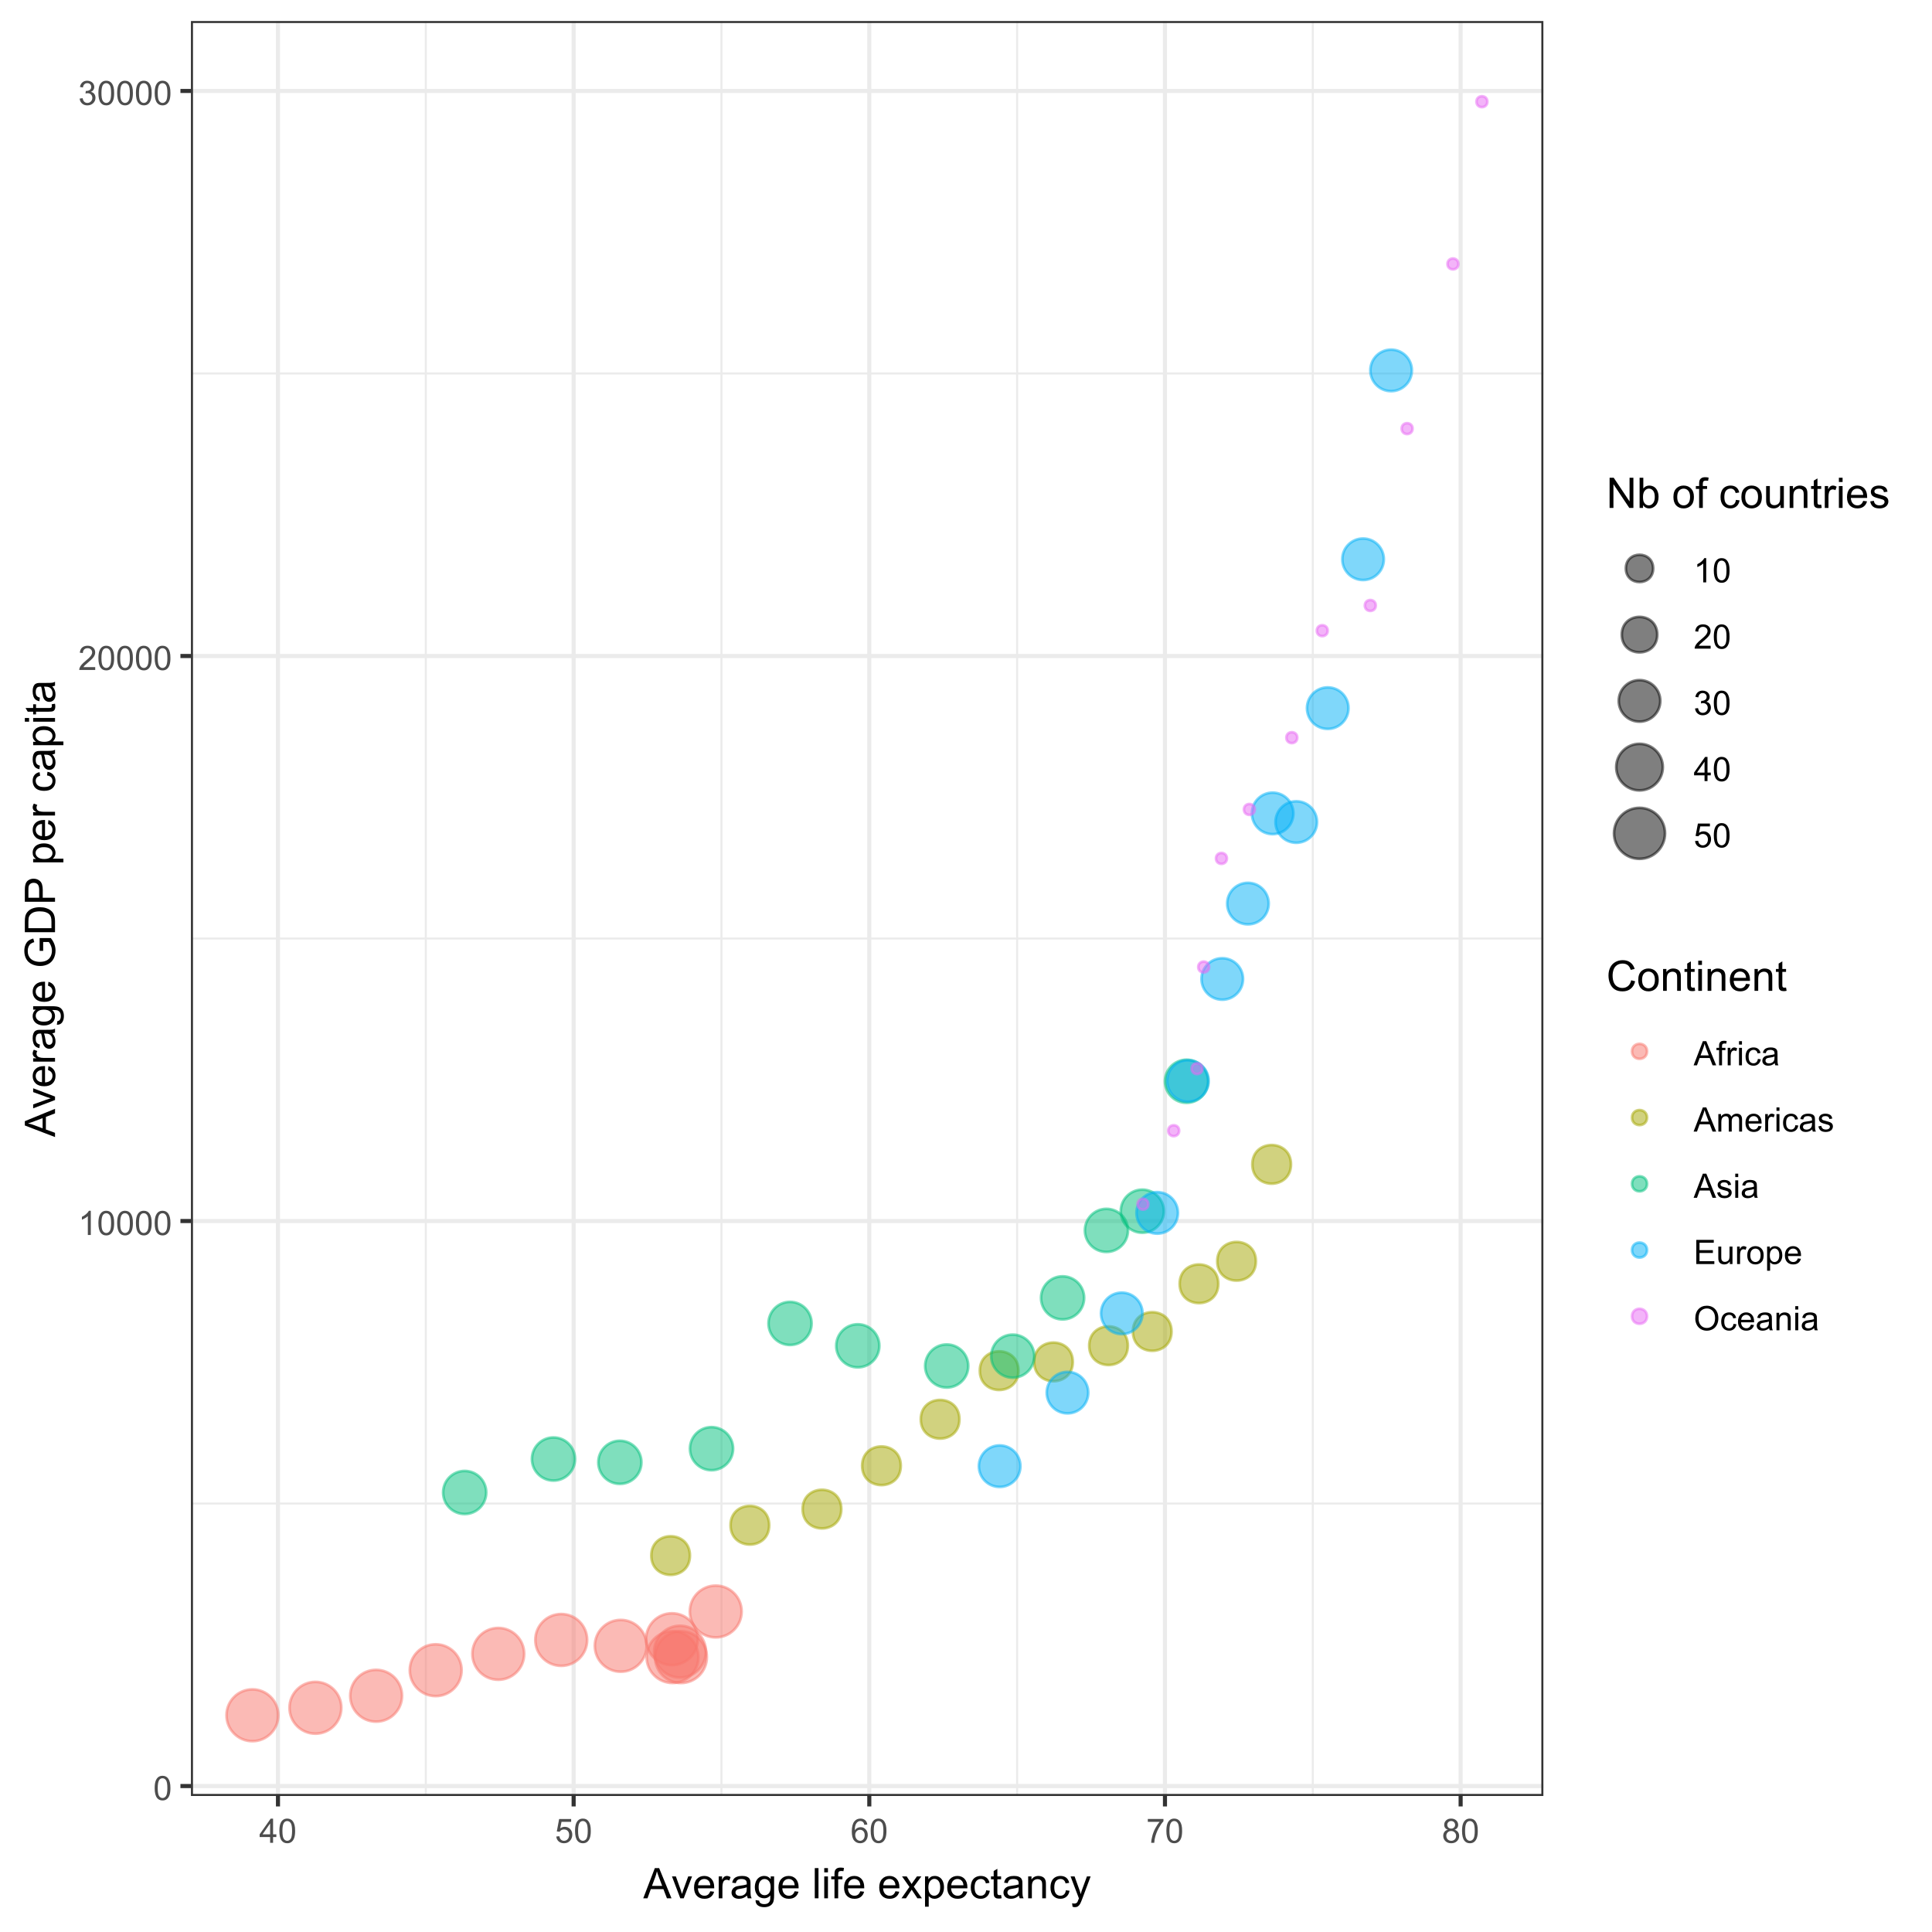 <?xml version="1.0" encoding="UTF-8"?>
<svg xmlns="http://www.w3.org/2000/svg" xmlns:xlink="http://www.w3.org/1999/xlink" width="504" height="504" viewBox="0 0 504 504">
<defs>
<g>
<g id="glyph-0-0">
<path d="M 0.367 -3.105 C 0.367 -3.852 0.441 -4.449 0.594 -4.906 C 0.75 -5.359 0.977 -5.711 1.277 -5.957 C 1.582 -6.203 1.961 -6.324 2.418 -6.324 C 2.758 -6.324 3.055 -6.258 3.309 -6.121 C 3.562 -5.984 3.773 -5.789 3.941 -5.531 C 4.105 -5.277 4.238 -4.965 4.332 -4.594 C 4.426 -4.227 4.473 -3.73 4.473 -3.105 C 4.473 -2.367 4.398 -1.77 4.246 -1.316 C 4.094 -0.863 3.867 -0.512 3.562 -0.266 C 3.262 -0.016 2.879 0.109 2.418 0.109 C 1.812 0.109 1.336 -0.109 0.988 -0.547 C 0.574 -1.07 0.367 -1.922 0.367 -3.105 M 1.16 -3.105 C 1.16 -2.074 1.281 -1.383 1.523 -1.043 C 1.766 -0.699 2.062 -0.527 2.418 -0.527 C 2.773 -0.527 3.074 -0.699 3.316 -1.043 C 3.559 -1.387 3.68 -2.074 3.68 -3.105 C 3.68 -4.145 3.559 -4.832 3.316 -5.172 C 3.074 -5.516 2.773 -5.684 2.41 -5.684 C 2.055 -5.684 1.773 -5.535 1.559 -5.234 C 1.293 -4.852 1.16 -4.141 1.16 -3.105 Z M 1.16 -3.105 "/>
</g>
<g id="glyph-0-1">
<path d="M 3.277 0 L 2.504 0 L 2.504 -4.93 C 2.32 -4.75 2.074 -4.574 1.773 -4.395 C 1.469 -4.219 1.199 -4.086 0.957 -3.996 L 0.957 -4.742 C 1.391 -4.945 1.77 -5.195 2.094 -5.484 C 2.418 -5.773 2.645 -6.055 2.781 -6.324 L 3.277 -6.324 Z M 3.277 0 "/>
</g>
<g id="glyph-0-2">
<path d="M 4.43 -0.742 L 4.43 0 L 0.266 0 C 0.262 -0.188 0.289 -0.367 0.355 -0.539 C 0.461 -0.82 0.633 -1.102 0.867 -1.375 C 1.098 -1.648 1.438 -1.969 1.879 -2.328 C 2.562 -2.891 3.023 -3.336 3.266 -3.664 C 3.508 -3.992 3.625 -4.301 3.625 -4.594 C 3.625 -4.898 3.516 -5.16 3.297 -5.367 C 3.078 -5.578 2.793 -5.684 2.441 -5.684 C 2.066 -5.684 1.77 -5.574 1.547 -5.352 C 1.324 -5.125 1.211 -4.816 1.207 -4.422 L 0.414 -4.504 C 0.469 -5.098 0.672 -5.547 1.027 -5.859 C 1.383 -6.168 1.859 -6.324 2.457 -6.324 C 3.062 -6.324 3.539 -6.156 3.895 -5.824 C 4.246 -5.488 4.422 -5.07 4.422 -4.578 C 4.422 -4.324 4.371 -4.078 4.266 -3.832 C 4.164 -3.59 3.992 -3.332 3.754 -3.062 C 3.516 -2.793 3.117 -2.426 2.562 -1.957 C 2.098 -1.566 1.801 -1.301 1.668 -1.164 C 1.535 -1.023 1.426 -0.883 1.34 -0.742 Z M 4.43 -0.742 "/>
</g>
<g id="glyph-0-3">
<path d="M 0.371 -1.664 L 1.145 -1.766 C 1.23 -1.328 1.383 -1.012 1.598 -0.82 C 1.809 -0.625 2.07 -0.527 2.375 -0.527 C 2.738 -0.527 3.047 -0.656 3.297 -0.906 C 3.547 -1.16 3.672 -1.473 3.676 -1.844 C 3.672 -2.199 3.559 -2.492 3.324 -2.723 C 3.094 -2.953 2.797 -3.066 2.441 -3.066 C 2.293 -3.066 2.113 -3.039 1.895 -2.98 L 1.98 -3.66 C 2.031 -3.656 2.074 -3.652 2.105 -3.652 C 2.434 -3.652 2.73 -3.738 2.996 -3.91 C 3.258 -4.082 3.391 -4.348 3.391 -4.703 C 3.391 -4.988 3.293 -5.223 3.102 -5.41 C 2.91 -5.598 2.664 -5.688 2.359 -5.688 C 2.059 -5.688 1.809 -5.594 1.605 -5.406 C 1.406 -5.215 1.277 -4.934 1.219 -4.555 L 0.445 -4.691 C 0.543 -5.211 0.758 -5.613 1.09 -5.898 C 1.426 -6.184 1.844 -6.324 2.344 -6.324 C 2.688 -6.324 3.004 -6.25 3.293 -6.105 C 3.582 -5.957 3.801 -5.754 3.957 -5.5 C 4.109 -5.246 4.184 -4.973 4.184 -4.688 C 4.184 -4.414 4.113 -4.168 3.965 -3.945 C 3.82 -3.723 3.605 -3.543 3.316 -3.41 C 3.691 -3.324 3.98 -3.148 4.184 -2.875 C 4.391 -2.605 4.496 -2.266 4.496 -1.859 C 4.496 -1.312 4.293 -0.844 3.895 -0.461 C 3.492 -0.078 2.984 0.113 2.371 0.113 C 1.82 0.113 1.359 -0.055 0.996 -0.383 C 0.629 -0.711 0.422 -1.141 0.371 -1.664 Z M 0.371 -1.664 "/>
</g>
<g id="glyph-0-4">
<path d="M 2.844 0 L 2.844 -1.508 L 0.113 -1.508 L 0.113 -2.219 L 2.988 -6.301 L 3.617 -6.301 L 3.617 -2.219 L 4.469 -2.219 L 4.469 -1.508 L 3.617 -1.508 L 3.617 0 L 2.844 0 M 2.844 -2.219 L 2.844 -5.059 L 0.871 -2.219 Z M 2.844 -2.219 "/>
</g>
<g id="glyph-0-5">
<path d="M 0.367 -1.648 L 1.176 -1.719 C 1.238 -1.324 1.379 -1.027 1.598 -0.828 C 1.816 -0.629 2.078 -0.527 2.391 -0.527 C 2.762 -0.527 3.078 -0.668 3.336 -0.949 C 3.594 -1.23 3.723 -1.602 3.723 -2.066 C 3.723 -2.508 3.598 -2.855 3.348 -3.109 C 3.102 -3.367 2.777 -3.492 2.375 -3.492 C 2.125 -3.492 1.902 -3.438 1.703 -3.324 C 1.5 -3.211 1.344 -3.062 1.23 -2.883 L 0.504 -2.977 L 1.113 -6.215 L 4.246 -6.215 L 4.246 -5.473 L 1.73 -5.473 L 1.391 -3.781 C 1.77 -4.043 2.168 -4.176 2.582 -4.176 C 3.133 -4.176 3.598 -3.984 3.977 -3.605 C 4.352 -3.223 4.543 -2.734 4.543 -2.137 C 4.543 -1.566 4.375 -1.074 4.043 -0.656 C 3.641 -0.148 3.09 0.109 2.391 0.109 C 1.816 0.109 1.348 -0.055 0.984 -0.375 C 0.625 -0.695 0.418 -1.121 0.367 -1.648 Z M 0.367 -1.648 "/>
</g>
<g id="glyph-0-6">
<path d="M 4.379 -4.758 L 3.609 -4.695 C 3.539 -5 3.441 -5.219 3.316 -5.359 C 3.109 -5.578 2.852 -5.688 2.543 -5.688 C 2.297 -5.688 2.082 -5.621 1.895 -5.484 C 1.652 -5.305 1.461 -5.047 1.32 -4.703 C 1.18 -4.363 1.105 -3.879 1.102 -3.25 C 1.285 -3.531 1.516 -3.742 1.785 -3.879 C 2.051 -4.016 2.336 -4.086 2.629 -4.086 C 3.145 -4.086 3.586 -3.898 3.945 -3.516 C 4.309 -3.137 4.492 -2.648 4.492 -2.047 C 4.492 -1.648 4.406 -1.281 4.234 -0.941 C 4.062 -0.605 3.828 -0.344 3.531 -0.164 C 3.234 0.016 2.895 0.109 2.52 0.109 C 1.875 0.109 1.348 -0.129 0.941 -0.605 C 0.535 -1.078 0.332 -1.859 0.332 -2.949 C 0.332 -4.164 0.555 -5.051 1.004 -5.602 C 1.398 -6.086 1.926 -6.324 2.59 -6.324 C 3.086 -6.324 3.492 -6.188 3.809 -5.91 C 4.125 -5.629 4.316 -5.246 4.379 -4.758 M 1.219 -2.039 C 1.219 -1.773 1.277 -1.52 1.391 -1.277 C 1.504 -1.031 1.66 -0.848 1.863 -0.719 C 2.066 -0.594 2.281 -0.527 2.504 -0.527 C 2.832 -0.527 3.113 -0.66 3.348 -0.926 C 3.582 -1.188 3.699 -1.547 3.699 -2 C 3.699 -2.434 3.582 -2.777 3.352 -3.027 C 3.121 -3.277 2.828 -3.402 2.477 -3.402 C 2.125 -3.402 1.828 -3.277 1.586 -3.027 C 1.344 -2.777 1.219 -2.449 1.219 -2.039 Z M 1.219 -2.039 "/>
</g>
<g id="glyph-0-7">
<path d="M 0.418 -5.473 L 0.418 -6.219 L 4.496 -6.219 L 4.496 -5.617 C 4.094 -5.188 3.695 -4.621 3.301 -3.914 C 2.91 -3.207 2.605 -2.48 2.391 -1.73 C 2.234 -1.203 2.137 -0.629 2.094 0 L 1.297 0 C 1.305 -0.496 1.402 -1.094 1.59 -1.797 C 1.777 -2.496 2.043 -3.176 2.391 -3.828 C 2.738 -4.477 3.109 -5.027 3.504 -5.473 Z M 0.418 -5.473 "/>
</g>
<g id="glyph-0-8">
<path d="M 1.555 -3.418 C 1.234 -3.535 0.996 -3.699 0.844 -3.918 C 0.688 -4.137 0.609 -4.398 0.609 -4.699 C 0.609 -5.16 0.773 -5.543 1.105 -5.855 C 1.434 -6.168 1.871 -6.324 2.418 -6.324 C 2.969 -6.324 3.41 -6.164 3.746 -5.848 C 4.082 -5.527 4.25 -5.137 4.25 -4.68 C 4.25 -4.387 4.172 -4.133 4.02 -3.918 C 3.867 -3.699 3.633 -3.535 3.32 -3.418 C 3.707 -3.289 4.004 -3.086 4.203 -2.805 C 4.406 -2.523 4.508 -2.191 4.508 -1.801 C 4.508 -1.262 4.316 -0.809 3.938 -0.441 C 3.555 -0.074 3.055 0.109 2.434 0.109 C 1.809 0.109 1.309 -0.078 0.93 -0.445 C 0.547 -0.812 0.355 -1.273 0.355 -1.82 C 0.355 -2.23 0.461 -2.574 0.668 -2.852 C 0.875 -3.129 1.172 -3.316 1.555 -3.418 M 1.402 -4.727 C 1.402 -4.43 1.496 -4.184 1.688 -3.996 C 1.879 -3.809 2.129 -3.711 2.438 -3.711 C 2.734 -3.711 2.977 -3.805 3.168 -3.992 C 3.359 -4.18 3.453 -4.41 3.453 -4.684 C 3.453 -4.969 3.355 -5.207 3.16 -5.398 C 2.965 -5.594 2.719 -5.688 2.43 -5.688 C 2.133 -5.688 1.887 -5.594 1.691 -5.406 C 1.5 -5.215 1.402 -4.988 1.402 -4.727 M 1.152 -1.816 C 1.152 -1.598 1.203 -1.383 1.309 -1.176 C 1.414 -0.973 1.57 -0.812 1.773 -0.699 C 1.98 -0.586 2.203 -0.527 2.441 -0.527 C 2.809 -0.527 3.117 -0.648 3.355 -0.887 C 3.598 -1.121 3.719 -1.426 3.719 -1.793 C 3.719 -2.164 3.594 -2.473 3.344 -2.715 C 3.098 -2.961 2.789 -3.082 2.414 -3.082 C 2.051 -3.082 1.75 -2.961 1.512 -2.719 C 1.27 -2.48 1.152 -2.18 1.152 -1.816 Z M 1.152 -1.816 "/>
</g>
<g id="glyph-0-9">
<path d="M -0.012 0 L 2.406 -6.301 L 3.305 -6.301 L 5.883 0 L 4.934 0 L 4.199 -1.906 L 1.562 -1.906 L 0.871 0 L -0.012 0 M 1.805 -2.586 L 3.941 -2.586 L 3.281 -4.332 C 3.082 -4.859 2.934 -5.297 2.836 -5.637 C 2.754 -5.234 2.641 -4.832 2.496 -4.434 Z M 1.805 -2.586 "/>
</g>
<g id="glyph-0-10">
<path d="M 0.766 0 L 0.766 -3.961 L 0.082 -3.961 L 0.082 -4.562 L 0.766 -4.562 L 0.766 -5.047 C 0.766 -5.355 0.793 -5.582 0.848 -5.73 C 0.922 -5.934 1.051 -6.094 1.238 -6.219 C 1.426 -6.344 1.691 -6.406 2.027 -6.406 C 2.246 -6.406 2.488 -6.383 2.75 -6.328 L 2.633 -5.656 C 2.473 -5.684 2.32 -5.699 2.18 -5.699 C 1.945 -5.699 1.777 -5.648 1.68 -5.547 C 1.582 -5.445 1.535 -5.258 1.535 -4.984 L 1.535 -4.562 L 2.422 -4.562 L 2.422 -3.961 L 1.535 -3.961 L 1.535 0 Z M 0.766 0 "/>
</g>
<g id="glyph-0-11">
<path d="M 0.57 0 L 0.57 -4.562 L 1.266 -4.562 L 1.266 -3.871 C 1.445 -4.195 1.609 -4.41 1.758 -4.512 C 1.91 -4.613 2.074 -4.668 2.258 -4.668 C 2.516 -4.668 2.781 -4.582 3.051 -4.418 L 2.785 -3.699 C 2.594 -3.812 2.406 -3.867 2.219 -3.867 C 2.047 -3.867 1.895 -3.816 1.762 -3.715 C 1.629 -3.613 1.531 -3.473 1.473 -3.293 C 1.387 -3.016 1.344 -2.715 1.344 -2.391 L 1.344 0 Z M 0.57 0 "/>
</g>
<g id="glyph-0-12">
<path d="M 0.586 -5.41 L 0.586 -6.301 L 1.359 -6.301 L 1.359 -5.41 L 0.586 -5.41 M 0.586 0 L 0.586 -4.562 L 1.359 -4.562 L 1.359 0 Z M 0.586 0 "/>
</g>
<g id="glyph-0-13">
<path d="M 3.559 -1.672 L 4.32 -1.574 C 4.234 -1.047 4.023 -0.637 3.68 -0.34 C 3.34 -0.047 2.918 0.102 2.418 0.102 C 1.793 0.102 1.293 -0.102 0.914 -0.508 C 0.535 -0.918 0.344 -1.504 0.344 -2.266 C 0.344 -2.758 0.426 -3.188 0.59 -3.559 C 0.754 -3.926 1 -4.203 1.336 -4.391 C 1.668 -4.574 2.031 -4.668 2.422 -4.668 C 2.918 -4.668 3.324 -4.543 3.641 -4.289 C 3.953 -4.039 4.156 -3.684 4.246 -3.223 L 3.492 -3.105 C 3.422 -3.414 3.297 -3.645 3.113 -3.797 C 2.93 -3.953 2.711 -4.031 2.453 -4.031 C 2.062 -4.031 1.746 -3.891 1.504 -3.613 C 1.262 -3.332 1.141 -2.891 1.141 -2.285 C 1.141 -1.672 1.258 -1.227 1.492 -0.949 C 1.727 -0.672 2.031 -0.531 2.41 -0.531 C 2.715 -0.531 2.969 -0.625 3.172 -0.812 C 3.375 -1 3.504 -1.285 3.559 -1.672 Z M 3.559 -1.672 "/>
</g>
<g id="glyph-0-14">
<path d="M 3.559 -0.562 C 3.27 -0.32 2.996 -0.148 2.73 -0.047 C 2.465 0.055 2.18 0.102 1.879 0.102 C 1.375 0.102 0.992 -0.02 0.723 -0.266 C 0.453 -0.508 0.316 -0.82 0.316 -1.203 C 0.316 -1.426 0.367 -1.629 0.469 -1.816 C 0.57 -2 0.707 -2.148 0.871 -2.262 C 1.035 -2.371 1.219 -2.457 1.426 -2.516 C 1.578 -2.555 1.809 -2.594 2.113 -2.629 C 2.738 -2.703 3.199 -2.793 3.492 -2.895 C 3.496 -3.004 3.496 -3.07 3.496 -3.098 C 3.496 -3.414 3.426 -3.637 3.277 -3.766 C 3.082 -3.938 2.789 -4.027 2.398 -4.027 C 2.035 -4.027 1.766 -3.961 1.594 -3.836 C 1.418 -3.707 1.289 -3.48 1.207 -3.16 L 0.453 -3.262 C 0.52 -3.586 0.633 -3.848 0.789 -4.047 C 0.949 -4.246 1.176 -4.398 1.473 -4.504 C 1.773 -4.613 2.117 -4.668 2.508 -4.668 C 2.898 -4.668 3.215 -4.621 3.461 -4.527 C 3.703 -4.438 3.883 -4.32 3.996 -4.184 C 4.109 -4.043 4.191 -3.867 4.238 -3.656 C 4.262 -3.523 4.273 -3.289 4.273 -2.945 L 4.273 -1.914 C 4.273 -1.191 4.293 -0.738 4.324 -0.547 C 4.359 -0.355 4.422 -0.176 4.52 0 L 3.711 0 C 3.633 -0.16 3.582 -0.348 3.559 -0.562 M 3.492 -2.289 C 3.211 -2.176 2.793 -2.078 2.23 -2 C 1.91 -1.953 1.688 -1.902 1.555 -1.844 C 1.422 -1.785 1.32 -1.703 1.25 -1.594 C 1.18 -1.48 1.145 -1.359 1.145 -1.227 C 1.145 -1.02 1.223 -0.848 1.379 -0.711 C 1.535 -0.57 1.762 -0.504 2.062 -0.504 C 2.359 -0.504 2.625 -0.566 2.859 -0.699 C 3.09 -0.828 3.262 -1.008 3.367 -1.234 C 3.453 -1.406 3.492 -1.664 3.492 -2.008 Z M 3.492 -2.289 "/>
</g>
<g id="glyph-0-15">
<path d="M 0.578 0 L 0.578 -4.562 L 1.273 -4.562 L 1.273 -3.922 C 1.414 -4.148 1.605 -4.328 1.844 -4.461 C 2.082 -4.598 2.352 -4.668 2.656 -4.668 C 2.992 -4.668 3.27 -4.598 3.488 -4.457 C 3.703 -4.316 3.855 -4.121 3.945 -3.867 C 4.305 -4.398 4.773 -4.668 5.355 -4.668 C 5.805 -4.668 6.156 -4.543 6.398 -4.289 C 6.641 -4.039 6.762 -3.652 6.762 -3.133 L 6.762 0 L 5.996 0 L 5.996 -2.875 C 5.996 -3.184 5.969 -3.406 5.918 -3.543 C 5.867 -3.68 5.777 -3.789 5.645 -3.871 C 5.516 -3.953 5.359 -3.996 5.184 -3.996 C 4.859 -3.996 4.594 -3.891 4.383 -3.676 C 4.172 -3.461 4.066 -3.121 4.066 -2.652 L 4.066 0 L 3.293 0 L 3.293 -2.965 C 3.293 -3.309 3.227 -3.566 3.102 -3.738 C 2.977 -3.91 2.77 -3.996 2.484 -3.996 C 2.266 -3.996 2.066 -3.938 1.879 -3.824 C 1.695 -3.711 1.562 -3.543 1.477 -3.32 C 1.395 -3.102 1.352 -2.781 1.352 -2.367 L 1.352 0 Z M 0.578 0 "/>
</g>
<g id="glyph-0-16">
<path d="M 3.703 -1.469 L 4.504 -1.371 C 4.379 -0.902 4.145 -0.543 3.805 -0.285 C 3.461 -0.027 3.027 0.102 2.496 0.102 C 1.828 0.102 1.301 -0.102 0.91 -0.512 C 0.52 -0.926 0.32 -1.5 0.32 -2.242 C 0.32 -3.012 0.52 -3.605 0.914 -4.031 C 1.312 -4.453 1.824 -4.668 2.453 -4.668 C 3.062 -4.668 3.562 -4.457 3.949 -4.043 C 4.336 -3.629 4.527 -3.043 4.527 -2.289 C 4.527 -2.246 4.527 -2.176 4.523 -2.086 L 1.121 -2.086 C 1.148 -1.582 1.293 -1.199 1.547 -0.934 C 1.801 -0.664 2.121 -0.531 2.5 -0.531 C 2.785 -0.531 3.027 -0.605 3.227 -0.758 C 3.426 -0.906 3.586 -1.145 3.703 -1.469 M 1.164 -2.719 L 3.711 -2.719 C 3.68 -3.105 3.582 -3.391 3.422 -3.582 C 3.176 -3.883 2.855 -4.031 2.461 -4.031 C 2.105 -4.031 1.809 -3.91 1.566 -3.676 C 1.324 -3.438 1.191 -3.117 1.164 -2.719 Z M 1.164 -2.719 "/>
</g>
<g id="glyph-0-17">
<path d="M 0.27 -1.363 L 1.035 -1.484 C 1.078 -1.176 1.199 -0.941 1.395 -0.777 C 1.59 -0.613 1.863 -0.531 2.219 -0.531 C 2.574 -0.531 2.836 -0.605 3.008 -0.75 C 3.18 -0.895 3.266 -1.062 3.266 -1.258 C 3.266 -1.434 3.191 -1.57 3.039 -1.672 C 2.934 -1.742 2.668 -1.828 2.246 -1.934 C 1.68 -2.078 1.285 -2.199 1.066 -2.305 C 0.848 -2.41 0.684 -2.555 0.57 -2.738 C 0.457 -2.926 0.398 -3.129 0.398 -3.352 C 0.398 -3.555 0.445 -3.742 0.539 -3.918 C 0.633 -4.09 0.758 -4.234 0.918 -4.348 C 1.039 -4.438 1.203 -4.512 1.41 -4.574 C 1.621 -4.637 1.844 -4.668 2.078 -4.668 C 2.438 -4.668 2.754 -4.613 3.023 -4.512 C 3.293 -4.41 3.492 -4.27 3.621 -4.094 C 3.75 -3.918 3.84 -3.68 3.891 -3.387 L 3.133 -3.281 C 3.098 -3.52 3 -3.699 2.832 -3.832 C 2.668 -3.965 2.438 -4.031 2.137 -4.031 C 1.781 -4.031 1.527 -3.973 1.375 -3.855 C 1.223 -3.738 1.148 -3.598 1.148 -3.441 C 1.148 -3.34 1.18 -3.25 1.242 -3.172 C 1.305 -3.09 1.402 -3.02 1.539 -2.965 C 1.617 -2.938 1.844 -2.871 2.223 -2.766 C 2.77 -2.621 3.148 -2.5 3.367 -2.41 C 3.582 -2.316 3.754 -2.18 3.875 -2.004 C 4 -1.824 4.059 -1.605 4.062 -1.34 C 4.059 -1.082 3.984 -0.84 3.836 -0.613 C 3.684 -0.383 3.469 -0.207 3.184 -0.082 C 2.902 0.039 2.578 0.102 2.223 0.102 C 1.629 0.102 1.176 -0.02 0.867 -0.266 C 0.555 -0.512 0.355 -0.879 0.27 -1.363 Z M 0.27 -1.363 "/>
</g>
<g id="glyph-0-18">
<path d="M 0.695 0 L 0.695 -6.301 L 5.25 -6.301 L 5.25 -5.555 L 1.531 -5.555 L 1.531 -3.625 L 5.016 -3.625 L 5.016 -2.887 L 1.531 -2.887 L 1.531 -0.742 L 5.398 -0.742 L 5.398 0 Z M 0.695 0 "/>
</g>
<g id="glyph-0-19">
<path d="M 3.57 0 L 3.57 -0.672 C 3.215 -0.156 2.734 0.102 2.121 0.102 C 1.852 0.102 1.602 0.051 1.367 -0.051 C 1.137 -0.156 0.961 -0.285 0.848 -0.441 C 0.734 -0.598 0.656 -0.789 0.609 -1.016 C 0.578 -1.164 0.562 -1.406 0.562 -1.734 L 0.562 -4.562 L 1.336 -4.562 L 1.336 -2.031 C 1.336 -1.629 1.352 -1.355 1.383 -1.215 C 1.434 -1.012 1.535 -0.852 1.691 -0.738 C 1.852 -0.621 2.047 -0.562 2.277 -0.562 C 2.508 -0.562 2.727 -0.621 2.93 -0.742 C 3.133 -0.859 3.277 -1.023 3.363 -1.227 C 3.445 -1.43 3.488 -1.73 3.488 -2.117 L 3.488 -4.562 L 4.262 -4.562 L 4.262 0 Z M 3.57 0 "/>
</g>
<g id="glyph-0-20">
<path d="M 0.293 -2.281 C 0.293 -3.125 0.527 -3.754 0.996 -4.16 C 1.391 -4.496 1.867 -4.668 2.434 -4.668 C 3.059 -4.668 3.57 -4.461 3.969 -4.051 C 4.367 -3.641 4.566 -3.07 4.566 -2.348 C 4.566 -1.758 4.48 -1.297 4.305 -0.961 C 4.129 -0.625 3.871 -0.363 3.535 -0.176 C 3.199 0.012 2.832 0.102 2.434 0.102 C 1.793 0.102 1.277 -0.102 0.883 -0.512 C 0.488 -0.922 0.293 -1.512 0.293 -2.281 M 1.086 -2.281 C 1.086 -1.699 1.215 -1.258 1.469 -0.969 C 1.723 -0.68 2.047 -0.531 2.434 -0.531 C 2.816 -0.531 3.137 -0.68 3.391 -0.973 C 3.645 -1.262 3.773 -1.707 3.773 -2.309 C 3.773 -2.871 3.645 -3.301 3.387 -3.59 C 3.133 -3.879 2.812 -4.027 2.434 -4.027 C 2.047 -4.027 1.723 -3.883 1.469 -3.594 C 1.215 -3.305 1.086 -2.867 1.086 -2.281 Z M 1.086 -2.281 "/>
</g>
<g id="glyph-0-21">
<path d="M 0.578 1.75 L 0.578 -4.562 L 1.285 -4.562 L 1.285 -3.969 C 1.449 -4.203 1.637 -4.375 1.848 -4.492 C 2.059 -4.609 2.309 -4.668 2.609 -4.668 C 2.996 -4.668 3.34 -4.566 3.641 -4.367 C 3.938 -4.164 4.164 -3.883 4.312 -3.516 C 4.465 -3.152 4.543 -2.75 4.543 -2.316 C 4.543 -1.848 4.457 -1.43 4.289 -1.055 C 4.121 -0.68 3.879 -0.395 3.559 -0.195 C 3.242 0.004 2.906 0.102 2.551 0.102 C 2.293 0.102 2.062 0.047 1.859 -0.059 C 1.652 -0.168 1.484 -0.305 1.352 -0.473 L 1.352 1.75 L 0.578 1.75 M 1.281 -2.258 C 1.281 -1.668 1.398 -1.234 1.637 -0.953 C 1.875 -0.672 2.164 -0.531 2.5 -0.531 C 2.844 -0.531 3.141 -0.68 3.383 -0.969 C 3.629 -1.258 3.75 -1.711 3.75 -2.32 C 3.75 -2.902 3.633 -3.336 3.391 -3.625 C 3.152 -3.914 2.867 -4.059 2.535 -4.062 C 2.207 -4.059 1.914 -3.906 1.66 -3.598 C 1.406 -3.289 1.281 -2.844 1.281 -2.258 Z M 1.281 -2.258 "/>
</g>
<g id="glyph-0-22">
<path d="M 0.426 -3.066 C 0.426 -4.113 0.707 -4.934 1.266 -5.523 C 1.828 -6.113 2.555 -6.41 3.441 -6.41 C 4.023 -6.41 4.547 -6.273 5.016 -5.996 C 5.48 -5.715 5.836 -5.328 6.082 -4.832 C 6.328 -4.336 6.449 -3.77 6.449 -3.141 C 6.449 -2.504 6.32 -1.93 6.062 -1.426 C 5.805 -0.922 5.441 -0.539 4.969 -0.281 C 4.496 -0.023 3.984 0.109 3.438 0.109 C 2.844 0.109 2.316 -0.035 1.848 -0.32 C 1.379 -0.609 1.027 -1 0.785 -1.496 C 0.547 -1.992 0.426 -2.516 0.426 -3.066 M 1.285 -3.055 C 1.285 -2.297 1.488 -1.699 1.898 -1.262 C 2.305 -0.824 2.816 -0.605 3.434 -0.605 C 4.062 -0.605 4.578 -0.828 4.98 -1.266 C 5.387 -1.707 5.59 -2.336 5.59 -3.145 C 5.59 -3.656 5.504 -4.105 5.332 -4.488 C 5.156 -4.871 4.902 -5.168 4.57 -5.379 C 4.234 -5.59 3.863 -5.695 3.445 -5.695 C 2.855 -5.695 2.348 -5.492 1.922 -5.086 C 1.496 -4.68 1.285 -4.004 1.285 -3.055 Z M 1.285 -3.055 "/>
</g>
<g id="glyph-0-23">
<path d="M 0.578 0 L 0.578 -4.562 L 1.277 -4.562 L 1.277 -3.914 C 1.609 -4.414 2.094 -4.668 2.727 -4.668 C 3.004 -4.668 3.258 -4.617 3.488 -4.52 C 3.719 -4.418 3.891 -4.289 4.004 -4.129 C 4.121 -3.969 4.199 -3.777 4.246 -3.559 C 4.273 -3.414 4.289 -3.164 4.289 -2.805 L 4.289 0 L 3.516 0 L 3.516 -2.777 C 3.516 -3.09 3.484 -3.328 3.426 -3.484 C 3.363 -3.641 3.258 -3.762 3.105 -3.855 C 2.953 -3.949 2.773 -3.996 2.566 -3.996 C 2.234 -3.996 1.953 -3.891 1.711 -3.684 C 1.473 -3.473 1.352 -3.078 1.352 -2.492 L 1.352 0 Z M 0.578 0 "/>
</g>
<g id="glyph-1-0">
<path d="M -0.016 0 L 3.008 -7.875 L 4.129 -7.875 L 7.352 0 L 6.164 0 L 5.246 -2.383 L 1.953 -2.383 L 1.09 0 L -0.016 0 M 2.258 -3.234 L 4.926 -3.234 L 4.102 -5.414 C 3.852 -6.078 3.668 -6.621 3.547 -7.047 C 3.445 -6.543 3.305 -6.039 3.121 -5.543 Z M 2.258 -3.234 "/>
</g>
<g id="glyph-1-1">
<path d="M 2.309 0 L 0.141 -5.703 L 1.16 -5.703 L 2.383 -2.289 C 2.516 -1.918 2.641 -1.535 2.75 -1.141 C 2.836 -1.438 2.957 -1.801 3.109 -2.223 L 4.379 -5.703 L 5.371 -5.703 L 3.211 0 Z M 2.309 0 "/>
</g>
<g id="glyph-1-2">
<path d="M 4.629 -1.836 L 5.629 -1.715 C 5.473 -1.129 5.18 -0.676 4.754 -0.355 C 4.328 -0.031 3.781 0.129 3.121 0.129 C 2.285 0.129 1.625 -0.129 1.137 -0.641 C 0.648 -1.156 0.402 -1.875 0.402 -2.805 C 0.402 -3.762 0.648 -4.508 1.145 -5.039 C 1.637 -5.566 2.277 -5.832 3.066 -5.832 C 3.828 -5.832 4.453 -5.574 4.938 -5.055 C 5.418 -4.535 5.66 -3.805 5.66 -2.863 C 5.66 -2.805 5.66 -2.719 5.656 -2.605 L 1.402 -2.605 C 1.438 -1.977 1.613 -1.5 1.934 -1.164 C 2.254 -0.832 2.648 -0.664 3.125 -0.664 C 3.48 -0.664 3.781 -0.758 4.035 -0.945 C 4.285 -1.133 4.484 -1.43 4.629 -1.836 M 1.457 -3.398 L 4.641 -3.398 C 4.598 -3.879 4.477 -4.238 4.273 -4.48 C 3.969 -4.852 3.566 -5.039 3.078 -5.039 C 2.633 -5.039 2.262 -4.891 1.957 -4.594 C 1.656 -4.297 1.488 -3.898 1.457 -3.398 Z M 1.457 -3.398 "/>
</g>
<g id="glyph-1-3">
<path d="M 0.715 0 L 0.715 -5.703 L 1.586 -5.703 L 1.586 -4.84 C 1.805 -5.242 2.012 -5.512 2.199 -5.641 C 2.387 -5.77 2.594 -5.832 2.82 -5.832 C 3.145 -5.832 3.477 -5.73 3.812 -5.523 L 3.48 -4.625 C 3.242 -4.766 3.008 -4.832 2.773 -4.836 C 2.559 -4.832 2.371 -4.77 2.203 -4.645 C 2.035 -4.516 1.914 -4.34 1.844 -4.113 C 1.734 -3.77 1.68 -3.395 1.68 -2.984 L 1.68 0 Z M 0.715 0 "/>
</g>
<g id="glyph-1-4">
<path d="M 4.445 -0.703 C 4.09 -0.398 3.746 -0.184 3.414 -0.059 C 3.082 0.066 2.727 0.129 2.348 0.129 C 1.719 0.129 1.238 -0.023 0.902 -0.332 C 0.566 -0.637 0.398 -1.027 0.398 -1.504 C 0.398 -1.781 0.461 -2.039 0.59 -2.27 C 0.715 -2.5 0.883 -2.688 1.086 -2.824 C 1.293 -2.965 1.523 -3.07 1.781 -3.141 C 1.973 -3.191 2.258 -3.242 2.641 -3.289 C 3.422 -3.379 3.996 -3.492 4.367 -3.621 C 4.371 -3.754 4.371 -3.836 4.371 -3.871 C 4.371 -4.266 4.281 -4.543 4.098 -4.703 C 3.852 -4.922 3.484 -5.031 2.996 -5.031 C 2.543 -5.031 2.207 -4.953 1.988 -4.793 C 1.773 -4.633 1.613 -4.352 1.508 -3.949 L 0.562 -4.078 C 0.648 -4.48 0.793 -4.809 0.988 -5.059 C 1.184 -5.305 1.469 -5.496 1.844 -5.633 C 2.215 -5.766 2.645 -5.832 3.137 -5.832 C 3.625 -5.832 4.02 -5.777 4.324 -5.66 C 4.629 -5.547 4.852 -5.402 4.996 -5.23 C 5.137 -5.055 5.238 -4.836 5.297 -4.57 C 5.328 -4.406 5.344 -4.109 5.344 -3.68 L 5.344 -2.391 C 5.344 -1.492 5.363 -0.922 5.406 -0.684 C 5.445 -0.445 5.527 -0.219 5.648 0 L 4.641 0 C 4.539 -0.199 4.477 -0.434 4.445 -0.703 M 4.367 -2.863 C 4.016 -2.719 3.488 -2.598 2.789 -2.496 C 2.391 -2.441 2.109 -2.375 1.945 -2.305 C 1.781 -2.234 1.652 -2.129 1.562 -1.988 C 1.473 -1.852 1.43 -1.699 1.43 -1.531 C 1.43 -1.273 1.527 -1.059 1.723 -0.887 C 1.918 -0.715 2.203 -0.629 2.578 -0.629 C 2.949 -0.629 3.281 -0.711 3.57 -0.871 C 3.863 -1.035 4.074 -1.258 4.211 -1.543 C 4.316 -1.762 4.367 -2.082 4.367 -2.508 Z M 4.367 -2.863 "/>
</g>
<g id="glyph-1-5">
<path d="M 0.547 0.473 L 1.488 0.613 C 1.527 0.902 1.637 1.113 1.816 1.246 C 2.055 1.426 2.383 1.516 2.797 1.516 C 3.246 1.516 3.59 1.426 3.836 1.246 C 4.078 1.066 4.242 0.816 4.328 0.492 C 4.379 0.297 4.402 -0.117 4.398 -0.746 C 3.977 -0.25 3.449 0 2.82 0 C 2.035 0 1.43 -0.281 1 -0.848 C 0.57 -1.414 0.355 -2.094 0.355 -2.883 C 0.355 -3.43 0.453 -3.93 0.648 -4.391 C 0.848 -4.852 1.133 -5.207 1.508 -5.457 C 1.879 -5.707 2.32 -5.832 2.824 -5.832 C 3.5 -5.832 4.055 -5.562 4.492 -5.016 L 4.492 -5.703 L 5.383 -5.703 L 5.383 -0.773 C 5.383 0.113 5.293 0.742 5.109 1.113 C 4.93 1.484 4.645 1.777 4.25 1.992 C 3.859 2.207 3.375 2.316 2.805 2.316 C 2.125 2.316 1.574 2.16 1.156 1.855 C 0.734 1.551 0.535 1.09 0.547 0.473 M 1.348 -2.953 C 1.348 -2.207 1.496 -1.66 1.793 -1.316 C 2.09 -0.973 2.465 -0.801 2.91 -0.801 C 3.355 -0.801 3.727 -0.973 4.027 -1.312 C 4.328 -1.656 4.48 -2.191 4.48 -2.922 C 4.48 -3.621 4.324 -4.148 4.016 -4.5 C 3.707 -4.855 3.332 -5.031 2.895 -5.031 C 2.465 -5.031 2.102 -4.859 1.801 -4.508 C 1.5 -4.16 1.348 -3.641 1.348 -2.953 Z M 1.348 -2.953 "/>
</g>
<g id="glyph-1-6">
</g>
<g id="glyph-1-7">
<path d="M 0.703 0 L 0.703 -7.875 L 1.672 -7.875 L 1.672 0 Z M 0.703 0 "/>
</g>
<g id="glyph-1-8">
<path d="M 0.73 -6.762 L 0.73 -7.875 L 1.695 -7.875 L 1.695 -6.762 L 0.73 -6.762 M 0.73 0 L 0.73 -5.703 L 1.695 -5.703 L 1.695 0 Z M 0.73 0 "/>
</g>
<g id="glyph-1-9">
<path d="M 0.957 0 L 0.957 -4.953 L 0.102 -4.953 L 0.102 -5.703 L 0.957 -5.703 L 0.957 -6.312 C 0.957 -6.695 0.988 -6.98 1.059 -7.164 C 1.152 -7.414 1.316 -7.617 1.551 -7.773 C 1.785 -7.93 2.113 -8.008 2.535 -8.008 C 2.809 -8.008 3.109 -7.977 3.438 -7.91 L 3.293 -7.07 C 3.094 -7.105 2.902 -7.121 2.723 -7.121 C 2.43 -7.121 2.223 -7.059 2.102 -6.934 C 1.977 -6.809 1.918 -6.574 1.918 -6.23 L 1.918 -5.703 L 3.031 -5.703 L 3.031 -4.953 L 1.918 -4.953 L 1.918 0 Z M 0.957 0 "/>
</g>
<g id="glyph-1-10">
<path d="M 0.082 0 L 2.164 -2.965 L 0.234 -5.703 L 1.445 -5.703 L 2.32 -4.367 C 2.484 -4.113 2.617 -3.898 2.719 -3.727 C 2.875 -3.965 3.02 -4.172 3.152 -4.355 L 4.113 -5.703 L 5.27 -5.703 L 3.297 -3.02 L 5.418 0 L 4.234 0 L 3.062 -1.773 L 2.75 -2.25 L 1.25 0 Z M 0.082 0 "/>
</g>
<g id="glyph-1-11">
<path d="M 0.727 2.188 L 0.727 -5.703 L 1.605 -5.703 L 1.605 -4.961 C 1.812 -5.254 2.047 -5.469 2.309 -5.617 C 2.57 -5.762 2.887 -5.832 3.262 -5.832 C 3.746 -5.832 4.176 -5.707 4.551 -5.457 C 4.922 -5.207 5.203 -4.852 5.391 -4.395 C 5.582 -3.941 5.676 -3.438 5.676 -2.895 C 5.676 -2.312 5.574 -1.785 5.363 -1.32 C 5.152 -0.852 4.848 -0.492 4.449 -0.246 C 4.051 0.004 3.633 0.129 3.191 0.129 C 2.867 0.129 2.578 0.062 2.324 -0.074 C 2.066 -0.211 1.855 -0.383 1.691 -0.59 L 1.691 2.188 L 0.727 2.188 M 1.602 -2.82 C 1.602 -2.086 1.75 -1.543 2.047 -1.191 C 2.344 -0.84 2.703 -0.664 3.125 -0.664 C 3.555 -0.664 3.922 -0.848 4.23 -1.211 C 4.535 -1.574 4.688 -2.137 4.688 -2.898 C 4.688 -3.629 4.539 -4.172 4.242 -4.531 C 3.941 -4.895 3.586 -5.074 3.168 -5.074 C 2.758 -5.074 2.395 -4.883 2.074 -4.5 C 1.758 -4.113 1.602 -3.555 1.602 -2.82 Z M 1.602 -2.82 "/>
</g>
<g id="glyph-1-12">
<path d="M 4.445 -2.09 L 5.398 -1.965 C 5.293 -1.312 5.027 -0.797 4.602 -0.426 C 4.172 -0.055 3.648 0.129 3.023 0.129 C 2.242 0.129 1.617 -0.125 1.141 -0.637 C 0.668 -1.148 0.43 -1.879 0.43 -2.832 C 0.43 -3.445 0.531 -3.984 0.734 -4.445 C 0.941 -4.91 1.25 -5.254 1.668 -5.488 C 2.086 -5.719 2.539 -5.832 3.031 -5.832 C 3.648 -5.832 4.156 -5.676 4.551 -5.363 C 4.941 -5.051 5.195 -4.605 5.305 -4.027 L 4.367 -3.883 C 4.277 -4.266 4.117 -4.555 3.891 -4.75 C 3.664 -4.941 3.391 -5.039 3.066 -5.039 C 2.578 -5.039 2.184 -4.863 1.879 -4.516 C 1.574 -4.164 1.422 -3.613 1.422 -2.859 C 1.422 -2.09 1.57 -1.535 1.863 -1.188 C 2.156 -0.84 2.539 -0.664 3.012 -0.664 C 3.395 -0.664 3.711 -0.781 3.965 -1.016 C 4.219 -1.246 4.379 -1.605 4.445 -2.09 Z M 4.445 -2.09 "/>
</g>
<g id="glyph-1-13">
<path d="M 2.836 -0.863 L 2.977 -0.012 C 2.703 0.047 2.461 0.074 2.246 0.074 C 1.895 0.074 1.621 0.02 1.43 -0.09 C 1.234 -0.203 1.098 -0.348 1.02 -0.527 C 0.941 -0.711 0.902 -1.09 0.902 -1.672 L 0.902 -4.953 L 0.195 -4.953 L 0.195 -5.703 L 0.902 -5.703 L 0.902 -7.117 L 1.863 -7.695 L 1.863 -5.703 L 2.836 -5.703 L 2.836 -4.953 L 1.863 -4.953 L 1.863 -1.617 C 1.863 -1.34 1.879 -1.164 1.914 -1.086 C 1.949 -1.008 2.004 -0.945 2.082 -0.898 C 2.16 -0.852 2.27 -0.828 2.41 -0.828 C 2.52 -0.828 2.66 -0.84 2.836 -0.863 Z M 2.836 -0.863 "/>
</g>
<g id="glyph-1-14">
<path d="M 0.727 0 L 0.727 -5.703 L 1.594 -5.703 L 1.594 -4.895 C 2.016 -5.52 2.621 -5.832 3.41 -5.832 C 3.754 -5.832 4.07 -5.77 4.359 -5.648 C 4.648 -5.523 4.863 -5.363 5.008 -5.16 C 5.148 -4.961 5.25 -4.723 5.305 -4.445 C 5.344 -4.27 5.359 -3.953 5.359 -3.508 L 5.359 0 L 4.395 0 L 4.395 -3.469 C 4.395 -3.863 4.355 -4.156 4.281 -4.352 C 4.207 -4.547 4.07 -4.703 3.879 -4.82 C 3.688 -4.938 3.465 -4.996 3.207 -4.996 C 2.793 -4.996 2.438 -4.863 2.141 -4.602 C 1.84 -4.34 1.691 -3.844 1.691 -3.117 L 1.691 0 Z M 0.727 0 "/>
</g>
<g id="glyph-1-15">
<path d="M 0.684 2.195 L 0.574 1.289 C 0.785 1.348 0.969 1.375 1.129 1.375 C 1.344 1.375 1.516 1.34 1.645 1.266 C 1.773 1.195 1.879 1.094 1.961 0.969 C 2.02 0.871 2.121 0.629 2.258 0.246 C 2.273 0.195 2.301 0.113 2.344 0.012 L 0.176 -5.703 L 1.219 -5.703 L 2.406 -2.402 C 2.559 -1.98 2.699 -1.543 2.82 -1.078 C 2.93 -1.523 3.062 -1.957 3.219 -2.379 L 4.438 -5.703 L 5.402 -5.703 L 3.234 0.098 C 3 0.723 2.82 1.156 2.691 1.391 C 2.52 1.711 2.32 1.945 2.102 2.094 C 1.879 2.242 1.613 2.316 1.305 2.316 C 1.117 2.316 0.91 2.277 0.684 2.195 Z M 0.684 2.195 "/>
</g>
<g id="glyph-1-16">
<path d="M 0.836 0 L 0.836 -7.875 L 1.906 -7.875 L 6.043 -1.691 L 6.043 -7.875 L 7.043 -7.875 L 7.043 0 L 5.973 0 L 1.836 -6.188 L 1.836 0 Z M 0.836 0 "/>
</g>
<g id="glyph-1-17">
<path d="M 1.617 0 L 0.719 0 L 0.719 -7.875 L 1.688 -7.875 L 1.688 -5.066 C 2.094 -5.578 2.617 -5.832 3.25 -5.832 C 3.602 -5.832 3.934 -5.762 4.246 -5.621 C 4.559 -5.48 4.816 -5.281 5.02 -5.023 C 5.223 -4.77 5.379 -4.461 5.496 -4.098 C 5.609 -3.738 5.668 -3.352 5.668 -2.938 C 5.668 -1.961 5.426 -1.203 4.941 -0.672 C 4.457 -0.137 3.879 0.129 3.203 0.129 C 2.527 0.129 2 -0.152 1.617 -0.715 L 1.617 0 M 1.605 -2.895 C 1.605 -2.211 1.699 -1.719 1.887 -1.414 C 2.191 -0.914 2.602 -0.664 3.121 -0.664 C 3.543 -0.664 3.91 -0.848 4.215 -1.215 C 4.523 -1.582 4.68 -2.129 4.68 -2.859 C 4.68 -3.602 4.531 -4.152 4.234 -4.508 C 3.941 -4.859 3.582 -5.039 3.164 -5.039 C 2.742 -5.039 2.375 -4.855 2.066 -4.488 C 1.762 -4.121 1.605 -3.59 1.605 -2.895 Z M 1.605 -2.895 "/>
</g>
<g id="glyph-1-18">
<path d="M 0.367 -2.852 C 0.367 -3.91 0.66 -4.691 1.246 -5.199 C 1.738 -5.621 2.336 -5.832 3.039 -5.832 C 3.824 -5.832 4.465 -5.574 4.961 -5.062 C 5.461 -4.547 5.711 -3.84 5.711 -2.934 C 5.711 -2.199 5.598 -1.621 5.379 -1.199 C 5.16 -0.781 4.84 -0.453 4.418 -0.219 C 3.996 0.012 3.539 0.129 3.039 0.129 C 2.242 0.129 1.598 -0.129 1.105 -0.641 C 0.613 -1.152 0.367 -1.891 0.367 -2.852 M 1.359 -2.852 C 1.359 -2.121 1.52 -1.574 1.836 -1.211 C 2.156 -0.848 2.555 -0.664 3.039 -0.664 C 3.52 -0.664 3.918 -0.848 4.238 -1.215 C 4.555 -1.578 4.715 -2.137 4.715 -2.883 C 4.715 -3.59 4.555 -4.125 4.234 -4.488 C 3.914 -4.852 3.516 -5.031 3.039 -5.031 C 2.555 -5.031 2.156 -4.852 1.836 -4.492 C 1.52 -4.129 1.359 -3.582 1.359 -2.852 Z M 1.359 -2.852 "/>
</g>
<g id="glyph-1-19">
<path d="M 4.465 0 L 4.465 -0.836 C 4.02 -0.195 3.414 0.129 2.652 0.129 C 2.316 0.129 2.004 0.062 1.711 -0.062 C 1.418 -0.195 1.203 -0.355 1.062 -0.551 C 0.918 -0.746 0.82 -0.984 0.762 -1.266 C 0.723 -1.457 0.703 -1.758 0.703 -2.172 L 0.703 -5.703 L 1.672 -5.703 L 1.672 -2.539 C 1.672 -2.035 1.691 -1.695 1.73 -1.52 C 1.789 -1.266 1.918 -1.066 2.117 -0.922 C 2.312 -0.777 2.555 -0.703 2.848 -0.703 C 3.137 -0.703 3.41 -0.777 3.664 -0.926 C 3.918 -1.074 4.098 -1.277 4.203 -1.535 C 4.309 -1.789 4.359 -2.16 4.359 -2.648 L 4.359 -5.703 L 5.328 -5.703 L 5.328 0 Z M 4.465 0 "/>
</g>
<g id="glyph-1-20">
<path d="M 0.34 -1.703 L 1.293 -1.852 C 1.348 -1.469 1.496 -1.176 1.742 -0.973 C 1.988 -0.77 2.332 -0.664 2.773 -0.664 C 3.215 -0.664 3.547 -0.758 3.758 -0.938 C 3.977 -1.117 4.082 -1.332 4.082 -1.574 C 4.082 -1.793 3.988 -1.965 3.797 -2.09 C 3.664 -2.176 3.336 -2.285 2.809 -2.418 C 2.102 -2.598 1.609 -2.75 1.336 -2.883 C 1.062 -3.012 0.852 -3.191 0.711 -3.426 C 0.57 -3.656 0.5 -3.91 0.5 -4.188 C 0.5 -4.445 0.559 -4.68 0.676 -4.895 C 0.789 -5.113 0.949 -5.293 1.148 -5.438 C 1.301 -5.547 1.504 -5.641 1.766 -5.719 C 2.023 -5.793 2.301 -5.832 2.602 -5.832 C 3.047 -5.832 3.441 -5.77 3.777 -5.641 C 4.117 -5.512 4.367 -5.336 4.527 -5.117 C 4.688 -4.895 4.801 -4.602 4.859 -4.234 L 3.914 -4.102 C 3.871 -4.398 3.75 -4.625 3.543 -4.789 C 3.336 -4.957 3.047 -5.039 2.668 -5.039 C 2.227 -5.039 1.91 -4.965 1.719 -4.816 C 1.527 -4.672 1.434 -4.5 1.434 -4.301 C 1.434 -4.176 1.473 -4.062 1.551 -3.965 C 1.633 -3.859 1.754 -3.773 1.922 -3.707 C 2.02 -3.672 2.305 -3.586 2.777 -3.461 C 3.461 -3.277 3.938 -3.125 4.207 -3.012 C 4.48 -2.895 4.691 -2.727 4.844 -2.504 C 5 -2.281 5.074 -2.004 5.074 -1.676 C 5.074 -1.352 4.98 -1.051 4.793 -0.766 C 4.605 -0.48 4.336 -0.262 3.98 -0.105 C 3.625 0.051 3.223 0.129 2.777 0.129 C 2.035 0.129 1.473 -0.023 1.082 -0.332 C 0.695 -0.641 0.445 -1.098 0.34 -1.703 Z M 0.34 -1.703 "/>
</g>
<g id="glyph-1-21">
<path d="M 6.469 -2.762 L 7.508 -2.496 C 7.289 -1.641 6.898 -0.988 6.328 -0.539 C 5.762 -0.09 5.07 0.133 4.25 0.133 C 3.398 0.133 2.711 -0.039 2.18 -0.383 C 1.645 -0.73 1.242 -1.23 0.965 -1.887 C 0.688 -2.539 0.547 -3.242 0.547 -3.996 C 0.547 -4.816 0.703 -5.531 1.02 -6.141 C 1.332 -6.754 1.777 -7.215 2.355 -7.531 C 2.934 -7.852 3.57 -8.008 4.266 -8.008 C 5.051 -8.008 5.715 -7.809 6.25 -7.406 C 6.789 -7.004 7.164 -6.441 7.375 -5.715 L 6.348 -5.473 C 6.164 -6.047 5.902 -6.465 5.555 -6.727 C 5.207 -6.984 4.77 -7.117 4.242 -7.117 C 3.637 -7.117 3.133 -6.973 2.727 -6.68 C 2.32 -6.391 2.035 -6.004 1.867 -5.512 C 1.703 -5.023 1.621 -4.52 1.621 -4 C 1.621 -3.332 1.719 -2.746 1.914 -2.246 C 2.109 -1.75 2.414 -1.375 2.824 -1.129 C 3.238 -0.883 3.684 -0.758 4.164 -0.758 C 4.746 -0.758 5.242 -0.926 5.645 -1.262 C 6.051 -1.598 6.324 -2.098 6.469 -2.762 Z M 6.469 -2.762 "/>
</g>
<g id="glyph-2-0">
<path d="M 0 0.016 L -7.875 -3.008 L -7.875 -4.129 L 0 -7.352 L 0 -6.164 L -2.383 -5.246 L -2.383 -1.957 L 0 -1.09 L 0 0.016 M -3.234 -2.258 L -3.234 -4.926 L -5.414 -4.102 C -6.078 -3.852 -6.621 -3.668 -7.047 -3.547 C -6.543 -3.445 -6.039 -3.305 -5.543 -3.121 Z M -3.234 -2.258 "/>
</g>
<g id="glyph-2-1">
<path d="M 0 -2.309 L -5.703 -0.141 L -5.703 -1.16 L -2.289 -2.383 C -1.918 -2.516 -1.535 -2.641 -1.137 -2.75 C -1.438 -2.836 -1.801 -2.957 -2.223 -3.109 L -5.703 -4.379 L -5.703 -5.371 L 0 -3.211 Z M 0 -2.309 "/>
</g>
<g id="glyph-2-2">
<path d="M -1.836 -4.629 L -1.715 -5.629 C -1.129 -5.473 -0.676 -5.18 -0.355 -4.754 C -0.031 -4.328 0.129 -3.781 0.129 -3.121 C 0.129 -2.285 -0.129 -1.625 -0.641 -1.137 C -1.156 -0.648 -1.875 -0.402 -2.805 -0.402 C -3.762 -0.402 -4.508 -0.648 -5.039 -1.145 C -5.566 -1.637 -5.832 -2.277 -5.832 -3.066 C -5.832 -3.828 -5.574 -4.453 -5.055 -4.938 C -4.535 -5.418 -3.805 -5.66 -2.863 -5.66 C -2.805 -5.66 -2.719 -5.66 -2.605 -5.656 L -2.605 -1.402 C -1.977 -1.438 -1.5 -1.613 -1.164 -1.934 C -0.832 -2.254 -0.664 -2.648 -0.664 -3.125 C -0.664 -3.48 -0.758 -3.781 -0.945 -4.035 C -1.133 -4.285 -1.43 -4.484 -1.836 -4.629 M -3.398 -1.457 L -3.398 -4.641 C -3.879 -4.598 -4.238 -4.477 -4.48 -4.273 C -4.852 -3.969 -5.039 -3.566 -5.039 -3.078 C -5.039 -2.633 -4.891 -2.262 -4.594 -1.957 C -4.297 -1.656 -3.898 -1.488 -3.398 -1.457 Z M -3.398 -1.457 "/>
</g>
<g id="glyph-2-3">
<path d="M 0 -0.715 L -5.703 -0.715 L -5.703 -1.586 L -4.84 -1.586 C -5.242 -1.805 -5.512 -2.012 -5.641 -2.199 C -5.77 -2.387 -5.832 -2.594 -5.832 -2.82 C -5.832 -3.145 -5.73 -3.477 -5.523 -3.812 L -4.625 -3.48 C -4.766 -3.246 -4.832 -3.008 -4.836 -2.773 C -4.832 -2.559 -4.77 -2.371 -4.645 -2.203 C -4.516 -2.035 -4.34 -1.914 -4.113 -1.844 C -3.77 -1.734 -3.395 -1.68 -2.984 -1.68 L 0 -1.68 Z M 0 -0.715 "/>
</g>
<g id="glyph-2-4">
<path d="M -0.703 -4.445 C -0.398 -4.09 -0.184 -3.746 -0.059 -3.414 C 0.066 -3.082 0.129 -2.727 0.129 -2.348 C 0.129 -1.719 -0.023 -1.238 -0.332 -0.902 C -0.637 -0.566 -1.027 -0.398 -1.504 -0.398 C -1.781 -0.398 -2.039 -0.461 -2.27 -0.59 C -2.5 -0.715 -2.688 -0.883 -2.824 -1.086 C -2.965 -1.293 -3.07 -1.527 -3.141 -1.785 C -3.191 -1.973 -3.242 -2.258 -3.289 -2.641 C -3.379 -3.422 -3.492 -3.996 -3.621 -4.367 C -3.754 -4.371 -3.836 -4.371 -3.871 -4.371 C -4.266 -4.371 -4.543 -4.281 -4.703 -4.098 C -4.922 -3.852 -5.031 -3.484 -5.031 -2.996 C -5.031 -2.543 -4.953 -2.207 -4.793 -1.988 C -4.633 -1.773 -4.352 -1.613 -3.949 -1.508 L -4.078 -0.562 C -4.48 -0.648 -4.809 -0.793 -5.059 -0.988 C -5.305 -1.184 -5.496 -1.469 -5.633 -1.844 C -5.766 -2.215 -5.832 -2.645 -5.832 -3.137 C -5.832 -3.625 -5.777 -4.02 -5.66 -4.324 C -5.547 -4.629 -5.402 -4.852 -5.23 -4.996 C -5.055 -5.137 -4.836 -5.238 -4.57 -5.297 C -4.406 -5.328 -4.109 -5.344 -3.68 -5.344 L -2.391 -5.344 C -1.492 -5.344 -0.922 -5.363 -0.684 -5.406 C -0.445 -5.445 -0.219 -5.527 0 -5.648 L 0 -4.641 C -0.199 -4.539 -0.434 -4.477 -0.703 -4.445 M -2.863 -4.367 C -2.719 -4.016 -2.598 -3.488 -2.496 -2.789 C -2.441 -2.391 -2.375 -2.109 -2.305 -1.945 C -2.234 -1.781 -2.129 -1.652 -1.988 -1.562 C -1.852 -1.473 -1.699 -1.43 -1.531 -1.43 C -1.273 -1.43 -1.059 -1.527 -0.887 -1.723 C -0.715 -1.918 -0.629 -2.203 -0.629 -2.578 C -0.629 -2.949 -0.711 -3.281 -0.871 -3.57 C -1.035 -3.863 -1.258 -4.074 -1.543 -4.211 C -1.762 -4.316 -2.082 -4.367 -2.508 -4.367 Z M -2.863 -4.367 "/>
</g>
<g id="glyph-2-5">
<path d="M 0.473 -0.547 L 0.613 -1.488 C 0.902 -1.527 1.113 -1.637 1.246 -1.816 C 1.426 -2.055 1.516 -2.383 1.516 -2.797 C 1.516 -3.246 1.426 -3.59 1.246 -3.836 C 1.066 -4.078 0.816 -4.242 0.496 -4.328 C 0.297 -4.379 -0.117 -4.402 -0.746 -4.398 C -0.25 -3.977 0 -3.449 0 -2.82 C 0 -2.035 -0.281 -1.43 -0.848 -1 C -1.414 -0.57 -2.094 -0.355 -2.883 -0.355 C -3.43 -0.355 -3.93 -0.453 -4.391 -0.648 C -4.852 -0.848 -5.207 -1.133 -5.457 -1.508 C -5.707 -1.879 -5.832 -2.32 -5.832 -2.824 C -5.832 -3.5 -5.562 -4.055 -5.016 -4.492 L -5.703 -4.492 L -5.703 -5.383 L -0.773 -5.383 C 0.113 -5.383 0.742 -5.293 1.113 -5.109 C 1.484 -4.93 1.777 -4.645 1.992 -4.25 C 2.207 -3.859 2.316 -3.375 2.316 -2.805 C 2.316 -2.125 2.16 -1.574 1.855 -1.156 C 1.551 -0.734 1.09 -0.535 0.473 -0.547 M -2.953 -1.348 C -2.207 -1.348 -1.66 -1.496 -1.316 -1.793 C -0.973 -2.09 -0.801 -2.465 -0.801 -2.91 C -0.801 -3.355 -0.973 -3.727 -1.312 -4.027 C -1.656 -4.328 -2.191 -4.48 -2.922 -4.48 C -3.621 -4.48 -4.148 -4.324 -4.5 -4.016 C -4.855 -3.707 -5.031 -3.332 -5.031 -2.895 C -5.031 -2.465 -4.859 -2.102 -4.508 -1.801 C -4.16 -1.5 -3.641 -1.348 -2.953 -1.348 Z M -2.953 -1.348 "/>
</g>
<g id="glyph-2-6">
</g>
<g id="glyph-2-7">
<path d="M -3.09 -4.531 L -4.012 -4.531 L -4.016 -7.867 L -1.094 -7.867 C -0.688 -7.355 -0.379 -6.828 -0.176 -6.285 C 0.031 -5.738 0.133 -5.18 0.133 -4.609 C 0.133 -3.836 -0.031 -3.133 -0.363 -2.5 C -0.695 -1.867 -1.172 -1.391 -1.801 -1.07 C -2.426 -0.746 -3.125 -0.586 -3.898 -0.586 C -4.664 -0.586 -5.383 -0.746 -6.047 -1.066 C -6.711 -1.387 -7.203 -1.848 -7.523 -2.449 C -7.848 -3.051 -8.008 -3.742 -8.008 -4.527 C -8.008 -5.098 -7.918 -5.613 -7.73 -6.07 C -7.547 -6.531 -7.289 -6.895 -6.961 -7.156 C -6.633 -7.414 -6.203 -7.613 -5.672 -7.75 L -5.414 -6.812 C -5.816 -6.691 -6.129 -6.547 -6.359 -6.371 C -6.59 -6.195 -6.773 -5.945 -6.91 -5.617 C -7.047 -5.293 -7.117 -4.93 -7.117 -4.531 C -7.117 -4.059 -7.043 -3.645 -6.898 -3.297 C -6.754 -2.949 -6.562 -2.672 -6.328 -2.457 C -6.09 -2.246 -5.832 -2.078 -5.547 -1.961 C -5.062 -1.762 -4.531 -1.66 -3.965 -1.66 C -3.262 -1.66 -2.676 -1.781 -2.203 -2.023 C -1.73 -2.266 -1.379 -2.617 -1.148 -3.078 C -0.922 -3.539 -0.805 -4.031 -0.805 -4.551 C -0.805 -5 -0.891 -5.441 -1.066 -5.871 C -1.238 -6.301 -1.426 -6.625 -1.621 -6.848 L -3.09 -6.848 Z M -3.09 -4.531 "/>
</g>
<g id="glyph-2-8">
<path d="M 0 -0.848 L -7.875 -0.848 L -7.875 -3.562 C -7.875 -4.172 -7.836 -4.641 -7.762 -4.965 C -7.656 -5.414 -7.469 -5.801 -7.195 -6.117 C -6.848 -6.531 -6.398 -6.844 -5.852 -7.051 C -5.305 -7.254 -4.684 -7.359 -3.98 -7.359 C -3.383 -7.359 -2.852 -7.289 -2.391 -7.148 C -1.93 -7.008 -1.547 -6.832 -1.242 -6.613 C -0.941 -6.395 -0.703 -6.156 -0.527 -5.895 C -0.355 -5.637 -0.223 -5.32 -0.133 -4.953 C -0.043 -4.586 0 -4.168 0 -3.691 L 0 -0.848 M -0.93 -1.891 L -0.93 -3.57 C -0.93 -4.09 -0.977 -4.5 -1.074 -4.793 C -1.172 -5.09 -1.309 -5.324 -1.48 -5.5 C -1.73 -5.746 -2.062 -5.941 -2.48 -6.078 C -2.895 -6.215 -3.402 -6.285 -3.996 -6.285 C -4.82 -6.285 -5.453 -6.148 -5.895 -5.879 C -6.336 -5.609 -6.633 -5.281 -6.785 -4.895 C -6.891 -4.613 -6.945 -4.164 -6.945 -3.547 L -6.945 -1.891 Z M -0.93 -1.891 "/>
</g>
<g id="glyph-2-9">
<path d="M 0 -0.848 L -7.875 -0.848 L -7.875 -3.82 C -7.875 -4.34 -7.848 -4.742 -7.797 -5.016 C -7.734 -5.402 -7.613 -5.727 -7.43 -5.988 C -7.25 -6.25 -6.996 -6.461 -6.672 -6.621 C -6.344 -6.777 -5.988 -6.859 -5.598 -6.859 C -4.926 -6.859 -4.359 -6.645 -3.898 -6.219 C -3.434 -5.793 -3.199 -5.023 -3.199 -3.91 L -3.203 -1.891 L 0 -1.891 L 0 -0.848 M -4.129 -1.891 L -4.129 -3.926 C -4.129 -4.598 -4.254 -5.078 -4.508 -5.359 C -4.758 -5.645 -5.109 -5.785 -5.562 -5.785 C -5.895 -5.785 -6.176 -5.703 -6.41 -5.535 C -6.645 -5.367 -6.801 -5.148 -6.875 -4.875 C -6.922 -4.703 -6.945 -4.379 -6.945 -3.906 L -6.945 -1.891 Z M -4.129 -1.891 "/>
</g>
<g id="glyph-2-10">
<path d="M 2.188 -0.727 L -5.703 -0.727 L -5.703 -1.605 L -4.961 -1.605 C -5.254 -1.812 -5.469 -2.047 -5.617 -2.309 C -5.762 -2.57 -5.832 -2.887 -5.832 -3.262 C -5.832 -3.746 -5.707 -4.176 -5.457 -4.551 C -5.207 -4.922 -4.852 -5.203 -4.395 -5.391 C -3.941 -5.582 -3.438 -5.676 -2.895 -5.676 C -2.312 -5.676 -1.785 -5.574 -1.32 -5.363 C -0.852 -5.152 -0.492 -4.848 -0.246 -4.449 C 0.004 -4.051 0.129 -3.633 0.129 -3.191 C 0.129 -2.867 0.062 -2.578 -0.074 -2.324 C -0.211 -2.066 -0.383 -1.855 -0.59 -1.691 L 2.188 -1.691 L 2.188 -0.727 M -2.82 -1.602 C -2.086 -1.602 -1.543 -1.75 -1.191 -2.047 C -0.84 -2.344 -0.664 -2.703 -0.664 -3.125 C -0.664 -3.555 -0.848 -3.922 -1.211 -4.23 C -1.574 -4.535 -2.137 -4.688 -2.898 -4.688 C -3.629 -4.688 -4.172 -4.539 -4.531 -4.242 C -4.895 -3.941 -5.074 -3.586 -5.074 -3.168 C -5.074 -2.758 -4.883 -2.395 -4.5 -2.074 C -4.113 -1.758 -3.555 -1.602 -2.82 -1.602 Z M -2.82 -1.602 "/>
</g>
<g id="glyph-2-11">
<path d="M -2.09 -4.445 L -1.965 -5.398 C -1.309 -5.293 -0.797 -5.027 -0.426 -4.602 C -0.055 -4.172 0.129 -3.648 0.129 -3.023 C 0.129 -2.242 -0.125 -1.617 -0.637 -1.141 C -1.148 -0.668 -1.879 -0.43 -2.832 -0.43 C -3.445 -0.43 -3.984 -0.531 -4.445 -0.734 C -4.91 -0.941 -5.254 -1.25 -5.488 -1.668 C -5.719 -2.086 -5.832 -2.539 -5.832 -3.031 C -5.832 -3.648 -5.676 -4.156 -5.363 -4.551 C -5.051 -4.941 -4.605 -5.195 -4.027 -5.305 L -3.883 -4.367 C -4.266 -4.277 -4.555 -4.117 -4.75 -3.891 C -4.941 -3.664 -5.039 -3.391 -5.039 -3.066 C -5.039 -2.578 -4.863 -2.184 -4.516 -1.879 C -4.164 -1.574 -3.613 -1.422 -2.859 -1.422 C -2.09 -1.422 -1.535 -1.57 -1.188 -1.863 C -0.84 -2.156 -0.664 -2.539 -0.664 -3.012 C -0.664 -3.395 -0.781 -3.711 -1.016 -3.965 C -1.246 -4.219 -1.605 -4.379 -2.09 -4.445 Z M -2.09 -4.445 "/>
</g>
<g id="glyph-2-12">
<path d="M -6.762 -0.73 L -7.875 -0.73 L -7.875 -1.699 L -6.762 -1.699 L -6.762 -0.73 M 0 -0.73 L -5.703 -0.73 L -5.703 -1.699 L 0 -1.695 Z M 0 -0.73 "/>
</g>
<g id="glyph-2-13">
<path d="M -0.863 -2.836 L -0.012 -2.977 C 0.047 -2.703 0.074 -2.461 0.074 -2.246 C 0.074 -1.895 0.02 -1.621 -0.09 -1.43 C -0.203 -1.234 -0.348 -1.098 -0.527 -1.02 C -0.711 -0.941 -1.09 -0.902 -1.672 -0.902 L -4.953 -0.902 L -4.953 -0.195 L -5.703 -0.195 L -5.703 -0.902 L -7.117 -0.902 L -7.695 -1.863 L -5.703 -1.863 L -5.703 -2.836 L -4.953 -2.836 L -4.953 -1.863 L -1.617 -1.863 C -1.34 -1.863 -1.164 -1.879 -1.086 -1.914 C -1.008 -1.949 -0.945 -2.004 -0.898 -2.082 C -0.852 -2.16 -0.828 -2.27 -0.828 -2.41 C -0.828 -2.52 -0.84 -2.66 -0.863 -2.836 Z M -0.863 -2.836 "/>
</g>
</g>
<clipPath id="clip-0">
<path clip-rule="nonzero" d="M 49.809 5.48 L 402.621 5.48 L 402.621 468.512 L 49.809 468.512 Z M 49.809 5.48 "/>
</clipPath>
<clipPath id="clip-1">
<path clip-rule="nonzero" d="M 49.809 391 L 402.621 391 L 402.621 393 L 49.809 393 Z M 49.809 391 "/>
</clipPath>
<clipPath id="clip-2">
<path clip-rule="nonzero" d="M 49.809 244 L 402.621 244 L 402.621 246 L 49.809 246 Z M 49.809 244 "/>
</clipPath>
<clipPath id="clip-3">
<path clip-rule="nonzero" d="M 49.809 97 L 402.621 97 L 402.621 98 L 49.809 98 Z M 49.809 97 "/>
</clipPath>
<clipPath id="clip-4">
<path clip-rule="nonzero" d="M 110 5.48 L 112 5.48 L 112 468.512 L 110 468.512 Z M 110 5.48 "/>
</clipPath>
<clipPath id="clip-5">
<path clip-rule="nonzero" d="M 187 5.48 L 189 5.48 L 189 468.512 L 187 468.512 Z M 187 5.48 "/>
</clipPath>
<clipPath id="clip-6">
<path clip-rule="nonzero" d="M 265 5.48 L 266 5.48 L 266 468.512 L 265 468.512 Z M 265 5.48 "/>
</clipPath>
<clipPath id="clip-7">
<path clip-rule="nonzero" d="M 342 5.48 L 343 5.48 L 343 468.512 L 342 468.512 Z M 342 5.48 "/>
</clipPath>
<clipPath id="clip-8">
<path clip-rule="nonzero" d="M 49.809 465 L 402.621 465 L 402.621 467 L 49.809 467 Z M 49.809 465 "/>
</clipPath>
<clipPath id="clip-9">
<path clip-rule="nonzero" d="M 49.809 317 L 402.621 317 L 402.621 320 L 49.809 320 Z M 49.809 317 "/>
</clipPath>
<clipPath id="clip-10">
<path clip-rule="nonzero" d="M 49.809 170 L 402.621 170 L 402.621 172 L 49.809 172 Z M 49.809 170 "/>
</clipPath>
<clipPath id="clip-11">
<path clip-rule="nonzero" d="M 49.809 23 L 402.621 23 L 402.621 25 L 49.809 25 Z M 49.809 23 "/>
</clipPath>
<clipPath id="clip-12">
<path clip-rule="nonzero" d="M 71 5.48 L 74 5.48 L 74 468.512 L 71 468.512 Z M 71 5.48 "/>
</clipPath>
<clipPath id="clip-13">
<path clip-rule="nonzero" d="M 149 5.48 L 151 5.48 L 151 468.512 L 149 468.512 Z M 149 5.48 "/>
</clipPath>
<clipPath id="clip-14">
<path clip-rule="nonzero" d="M 226 5.48 L 228 5.48 L 228 468.512 L 226 468.512 Z M 226 5.48 "/>
</clipPath>
<clipPath id="clip-15">
<path clip-rule="nonzero" d="M 303 5.48 L 305 5.48 L 305 468.512 L 303 468.512 Z M 303 5.48 "/>
</clipPath>
<clipPath id="clip-16">
<path clip-rule="nonzero" d="M 380 5.48 L 382 5.48 L 382 468.512 L 380 468.512 Z M 380 5.48 "/>
</clipPath>
<clipPath id="clip-17">
<path clip-rule="nonzero" d="M 49.809 5.48 L 402.621 5.48 L 402.621 468.512 L 49.809 468.512 Z M 49.809 5.48 "/>
</clipPath>
</defs>
<rect x="-50.4" y="-50.4" width="604.8" height="604.8" fill="rgb(100%, 100%, 100%)" fill-opacity="1"/>
<rect x="-50.4" y="-50.4" width="604.8" height="604.8" fill="rgb(100%, 100%, 100%)" fill-opacity="1"/>
<path fill="none" stroke-width="1.067" stroke-linecap="round" stroke-linejoin="round" stroke="rgb(100%, 100%, 100%)" stroke-opacity="1" stroke-miterlimit="10" d="M 0 504 L 504 504 L 504 0 L 0 0 Z M 0 504 "/>
<g clip-path="url(#clip-0)">
<path fill-rule="nonzero" fill="rgb(100%, 100%, 100%)" fill-opacity="1" d="M 49.809 468.508 L 402.621 468.508 L 402.621 5.477 L 49.809 5.477 Z M 49.809 468.508 "/>
</g>
<g clip-path="url(#clip-1)">
<path fill="none" stroke-width="0.533" stroke-linecap="butt" stroke-linejoin="round" stroke="rgb(92.157%, 92.157%, 92.157%)" stroke-opacity="1" stroke-miterlimit="10" d="M 49.809 392.227 L 402.621 392.227 "/>
</g>
<g clip-path="url(#clip-2)">
<path fill="none" stroke-width="0.533" stroke-linecap="butt" stroke-linejoin="round" stroke="rgb(92.157%, 92.157%, 92.157%)" stroke-opacity="1" stroke-miterlimit="10" d="M 49.809 244.828 L 402.621 244.828 "/>
</g>
<g clip-path="url(#clip-3)">
<path fill="none" stroke-width="0.533" stroke-linecap="butt" stroke-linejoin="round" stroke="rgb(92.157%, 92.157%, 92.157%)" stroke-opacity="1" stroke-miterlimit="10" d="M 49.809 97.43 L 402.621 97.43 "/>
</g>
<g clip-path="url(#clip-4)">
<path fill="none" stroke-width="0.533" stroke-linecap="butt" stroke-linejoin="round" stroke="rgb(92.157%, 92.157%, 92.157%)" stroke-opacity="1" stroke-miterlimit="10" d="M 111.078 468.508 L 111.078 5.48 "/>
</g>
<g clip-path="url(#clip-5)">
<path fill="none" stroke-width="0.533" stroke-linecap="butt" stroke-linejoin="round" stroke="rgb(92.157%, 92.157%, 92.157%)" stroke-opacity="1" stroke-miterlimit="10" d="M 188.211 468.508 L 188.211 5.48 "/>
</g>
<g clip-path="url(#clip-6)">
<path fill="none" stroke-width="0.533" stroke-linecap="butt" stroke-linejoin="round" stroke="rgb(92.157%, 92.157%, 92.157%)" stroke-opacity="1" stroke-miterlimit="10" d="M 265.34 468.508 L 265.34 5.48 "/>
</g>
<g clip-path="url(#clip-7)">
<path fill="none" stroke-width="0.533" stroke-linecap="butt" stroke-linejoin="round" stroke="rgb(92.157%, 92.157%, 92.157%)" stroke-opacity="1" stroke-miterlimit="10" d="M 342.469 468.508 L 342.469 5.48 "/>
</g>
<g clip-path="url(#clip-8)">
<path fill="none" stroke-width="1.067" stroke-linecap="butt" stroke-linejoin="round" stroke="rgb(92.157%, 92.157%, 92.157%)" stroke-opacity="1" stroke-miterlimit="10" d="M 49.809 465.926 L 402.621 465.926 "/>
</g>
<g clip-path="url(#clip-9)">
<path fill="none" stroke-width="1.067" stroke-linecap="butt" stroke-linejoin="round" stroke="rgb(92.157%, 92.157%, 92.157%)" stroke-opacity="1" stroke-miterlimit="10" d="M 49.809 318.527 L 402.621 318.527 "/>
</g>
<g clip-path="url(#clip-10)">
<path fill="none" stroke-width="1.067" stroke-linecap="butt" stroke-linejoin="round" stroke="rgb(92.157%, 92.157%, 92.157%)" stroke-opacity="1" stroke-miterlimit="10" d="M 49.809 171.129 L 402.621 171.129 "/>
</g>
<g clip-path="url(#clip-11)">
<path fill="none" stroke-width="1.067" stroke-linecap="butt" stroke-linejoin="round" stroke="rgb(92.157%, 92.157%, 92.157%)" stroke-opacity="1" stroke-miterlimit="10" d="M 49.809 23.727 L 402.621 23.727 "/>
</g>
<g clip-path="url(#clip-12)">
<path fill="none" stroke-width="1.067" stroke-linecap="butt" stroke-linejoin="round" stroke="rgb(92.157%, 92.157%, 92.157%)" stroke-opacity="1" stroke-miterlimit="10" d="M 72.516 468.508 L 72.516 5.48 "/>
</g>
<g clip-path="url(#clip-13)">
<path fill="none" stroke-width="1.067" stroke-linecap="butt" stroke-linejoin="round" stroke="rgb(92.157%, 92.157%, 92.157%)" stroke-opacity="1" stroke-miterlimit="10" d="M 149.645 468.508 L 149.645 5.48 "/>
</g>
<g clip-path="url(#clip-14)">
<path fill="none" stroke-width="1.067" stroke-linecap="butt" stroke-linejoin="round" stroke="rgb(92.157%, 92.157%, 92.157%)" stroke-opacity="1" stroke-miterlimit="10" d="M 226.773 468.508 L 226.773 5.48 "/>
</g>
<g clip-path="url(#clip-15)">
<path fill="none" stroke-width="1.067" stroke-linecap="butt" stroke-linejoin="round" stroke="rgb(92.157%, 92.157%, 92.157%)" stroke-opacity="1" stroke-miterlimit="10" d="M 303.906 468.508 L 303.906 5.48 "/>
</g>
<g clip-path="url(#clip-16)">
<path fill="none" stroke-width="1.067" stroke-linecap="butt" stroke-linejoin="round" stroke="rgb(92.157%, 92.157%, 92.157%)" stroke-opacity="1" stroke-miterlimit="10" d="M 381.035 468.508 L 381.035 5.48 "/>
</g>
<path fill-rule="nonzero" fill="rgb(97.255%, 46.275%, 42.745%)" fill-opacity="0.502" stroke-width="0.709" stroke-linecap="round" stroke-linejoin="round" stroke="rgb(97.255%, 46.275%, 42.745%)" stroke-opacity="0.502" stroke-miterlimit="10" d="M 72.602 447.461 C 72.602 451.195 69.578 454.219 65.848 454.219 C 62.117 454.219 59.09 451.195 59.09 447.461 C 59.09 443.73 62.117 440.707 65.848 440.707 C 69.578 440.707 72.602 443.73 72.602 447.461 "/>
<path fill-rule="nonzero" fill="rgb(97.255%, 46.275%, 42.745%)" fill-opacity="0.502" stroke-width="0.709" stroke-linecap="round" stroke-linejoin="round" stroke="rgb(97.255%, 46.275%, 42.745%)" stroke-opacity="0.502" stroke-miterlimit="10" d="M 89.039 445.508 C 89.039 449.238 86.016 452.262 82.281 452.262 C 78.551 452.262 75.527 449.238 75.527 445.508 C 75.527 441.777 78.551 438.75 82.281 438.75 C 86.016 438.75 89.039 441.777 89.039 445.508 "/>
<path fill-rule="nonzero" fill="rgb(97.255%, 46.275%, 42.745%)" fill-opacity="0.502" stroke-width="0.709" stroke-linecap="round" stroke-linejoin="round" stroke="rgb(97.255%, 46.275%, 42.745%)" stroke-opacity="0.502" stroke-miterlimit="10" d="M 104.875 442.371 C 104.875 446.102 101.848 449.125 98.117 449.125 C 94.387 449.125 91.363 446.102 91.363 442.371 C 91.363 438.637 94.387 435.613 98.117 435.613 C 101.848 435.613 104.875 438.637 104.875 442.371 "/>
<path fill-rule="nonzero" fill="rgb(97.255%, 46.275%, 42.745%)" fill-opacity="0.502" stroke-width="0.709" stroke-linecap="round" stroke-linejoin="round" stroke="rgb(97.255%, 46.275%, 42.745%)" stroke-opacity="0.502" stroke-miterlimit="10" d="M 120.418 435.703 C 120.418 439.434 117.391 442.461 113.66 442.461 C 109.93 442.461 106.902 439.434 106.902 435.703 C 106.902 431.973 109.93 428.945 113.66 428.945 C 117.391 428.945 120.418 431.973 120.418 435.703 "/>
<path fill-rule="nonzero" fill="rgb(97.255%, 46.275%, 42.745%)" fill-opacity="0.502" stroke-width="0.709" stroke-linecap="round" stroke-linejoin="round" stroke="rgb(97.255%, 46.275%, 42.745%)" stroke-opacity="0.502" stroke-miterlimit="10" d="M 136.742 431.441 C 136.742 435.172 133.715 438.195 129.984 438.195 C 126.254 438.195 123.227 435.172 123.227 431.441 C 123.227 427.707 126.254 424.684 129.984 424.684 C 133.715 424.684 136.742 427.707 136.742 431.441 "/>
<path fill-rule="nonzero" fill="rgb(97.255%, 46.275%, 42.745%)" fill-opacity="0.502" stroke-width="0.709" stroke-linecap="round" stroke-linejoin="round" stroke="rgb(97.255%, 46.275%, 42.745%)" stroke-opacity="0.502" stroke-miterlimit="10" d="M 153.164 427.809 C 153.164 431.539 150.141 434.566 146.41 434.566 C 142.676 434.566 139.652 431.539 139.652 427.809 C 139.652 424.078 142.676 421.051 146.41 421.051 C 150.141 421.051 153.164 424.078 153.164 427.809 "/>
<path fill-rule="nonzero" fill="rgb(97.255%, 46.275%, 42.745%)" fill-opacity="0.502" stroke-width="0.709" stroke-linecap="round" stroke-linejoin="round" stroke="rgb(97.255%, 46.275%, 42.745%)" stroke-opacity="0.502" stroke-miterlimit="10" d="M 168.688 429.348 C 168.688 433.078 165.664 436.102 161.93 436.102 C 158.199 436.102 155.176 433.078 155.176 429.348 C 155.176 425.617 158.199 422.59 161.93 422.59 C 165.664 422.59 168.688 425.617 168.688 429.348 "/>
<path fill-rule="nonzero" fill="rgb(97.255%, 46.275%, 42.745%)" fill-opacity="0.502" stroke-width="0.709" stroke-linecap="round" stroke-linejoin="round" stroke="rgb(97.255%, 46.275%, 42.745%)" stroke-opacity="0.502" stroke-miterlimit="10" d="M 182.199 432.277 C 182.199 436.012 179.176 439.035 175.445 439.035 C 171.711 439.035 168.688 436.012 168.688 432.277 C 168.688 428.547 171.711 425.523 175.445 425.523 C 179.176 425.523 182.199 428.547 182.199 432.277 "/>
<path fill-rule="nonzero" fill="rgb(97.255%, 46.275%, 42.745%)" fill-opacity="0.502" stroke-width="0.709" stroke-linecap="round" stroke-linejoin="round" stroke="rgb(97.255%, 46.275%, 42.745%)" stroke-opacity="0.502" stroke-miterlimit="10" d="M 184.395 432.293 C 184.395 436.023 181.371 439.047 177.641 439.047 C 173.91 439.047 170.883 436.023 170.883 432.293 C 170.883 428.559 173.91 425.535 177.641 425.535 C 181.371 425.535 184.395 428.559 184.395 432.293 "/>
<path fill-rule="nonzero" fill="rgb(97.255%, 46.275%, 42.745%)" fill-opacity="0.502" stroke-width="0.709" stroke-linecap="round" stroke-linejoin="round" stroke="rgb(97.255%, 46.275%, 42.745%)" stroke-opacity="0.502" stroke-miterlimit="10" d="M 184.156 430.863 C 184.156 434.594 181.129 437.617 177.398 437.617 C 173.668 437.617 170.641 434.594 170.641 430.863 C 170.641 427.133 173.668 424.105 177.398 424.105 C 181.129 424.105 184.156 427.133 184.156 430.863 "/>
<path fill-rule="nonzero" fill="rgb(97.255%, 46.275%, 42.745%)" fill-opacity="0.502" stroke-width="0.709" stroke-linecap="round" stroke-linejoin="round" stroke="rgb(97.255%, 46.275%, 42.745%)" stroke-opacity="0.502" stroke-miterlimit="10" d="M 182.047 427.609 C 182.047 431.344 179.023 434.367 175.293 434.367 C 171.562 434.367 168.535 431.344 168.535 427.609 C 168.535 423.879 171.562 420.855 175.293 420.855 C 179.023 420.855 182.047 423.879 182.047 427.609 "/>
<path fill-rule="nonzero" fill="rgb(97.255%, 46.275%, 42.745%)" fill-opacity="0.502" stroke-width="0.709" stroke-linecap="round" stroke-linejoin="round" stroke="rgb(97.255%, 46.275%, 42.745%)" stroke-opacity="0.502" stroke-miterlimit="10" d="M 193.469 420.395 C 193.469 424.125 190.445 427.148 186.715 427.148 C 182.984 427.148 179.957 424.125 179.957 420.395 C 179.957 416.66 182.984 413.637 186.715 413.637 C 190.445 413.637 193.469 416.66 193.469 420.395 "/>
<path fill-rule="nonzero" fill="rgb(63.922%, 64.706%, 0%)" fill-opacity="0.502" stroke-width="0.709" stroke-linecap="round" stroke-linejoin="round" stroke="rgb(63.922%, 64.706%, 0%)" stroke-opacity="0.502" stroke-miterlimit="10" d="M 179.98 405.801 C 179.98 412.52 169.902 412.52 169.902 405.801 C 169.902 399.082 179.98 399.082 179.98 405.801 "/>
<path fill-rule="nonzero" fill="rgb(63.922%, 64.706%, 0%)" fill-opacity="0.502" stroke-width="0.709" stroke-linecap="round" stroke-linejoin="round" stroke="rgb(63.922%, 64.706%, 0%)" stroke-opacity="0.502" stroke-miterlimit="10" d="M 200.656 397.887 C 200.656 404.605 190.578 404.605 190.578 397.887 C 190.578 391.164 200.656 391.164 200.656 397.887 "/>
<path fill-rule="nonzero" fill="rgb(63.922%, 64.706%, 0%)" fill-opacity="0.502" stroke-width="0.709" stroke-linecap="round" stroke-linejoin="round" stroke="rgb(63.922%, 64.706%, 0%)" stroke-opacity="0.502" stroke-miterlimit="10" d="M 219.465 393.676 C 219.465 400.395 209.387 400.395 209.387 393.676 C 209.387 386.957 219.465 386.957 219.465 393.676 "/>
<path fill-rule="nonzero" fill="rgb(63.922%, 64.706%, 0%)" fill-opacity="0.502" stroke-width="0.709" stroke-linecap="round" stroke-linejoin="round" stroke="rgb(63.922%, 64.706%, 0%)" stroke-opacity="0.502" stroke-miterlimit="10" d="M 234.984 382.375 C 234.984 389.094 224.906 389.094 224.906 382.375 C 224.906 375.656 234.984 375.656 234.984 382.375 "/>
<path fill-rule="nonzero" fill="rgb(63.922%, 64.706%, 0%)" fill-opacity="0.502" stroke-width="0.709" stroke-linecap="round" stroke-linejoin="round" stroke="rgb(63.922%, 64.706%, 0%)" stroke-opacity="0.502" stroke-miterlimit="10" d="M 250.285 370.242 C 250.285 376.965 240.207 376.965 240.207 370.242 C 240.207 363.523 250.285 363.523 250.285 370.242 "/>
<path fill-rule="nonzero" fill="rgb(63.922%, 64.706%, 0%)" fill-opacity="0.502" stroke-width="0.709" stroke-linecap="round" stroke-linejoin="round" stroke="rgb(63.922%, 64.706%, 0%)" stroke-opacity="0.502" stroke-miterlimit="10" d="M 265.688 357.559 C 265.688 364.277 255.609 364.277 255.609 357.559 C 255.609 350.84 265.688 350.84 265.688 357.559 "/>
<path fill-rule="nonzero" fill="rgb(63.922%, 64.706%, 0%)" fill-opacity="0.502" stroke-width="0.709" stroke-linecap="round" stroke-linejoin="round" stroke="rgb(63.922%, 64.706%, 0%)" stroke-opacity="0.502" stroke-miterlimit="10" d="M 279.859 355.277 C 279.859 361.996 269.777 361.996 269.777 355.277 C 269.777 348.559 279.859 348.559 279.859 355.277 "/>
<path fill-rule="nonzero" fill="rgb(63.922%, 64.706%, 0%)" fill-opacity="0.502" stroke-width="0.709" stroke-linecap="round" stroke-linejoin="round" stroke="rgb(63.922%, 64.706%, 0%)" stroke-opacity="0.502" stroke-miterlimit="10" d="M 294.219 351.051 C 294.219 357.77 284.141 357.77 284.141 351.051 C 284.141 344.332 294.219 344.332 294.219 351.051 "/>
<path fill-rule="nonzero" fill="rgb(63.922%, 64.706%, 0%)" fill-opacity="0.502" stroke-width="0.709" stroke-linecap="round" stroke-linejoin="round" stroke="rgb(63.922%, 64.706%, 0%)" stroke-opacity="0.502" stroke-miterlimit="10" d="M 305.617 347.344 C 305.617 354.062 295.535 354.062 295.535 347.344 C 295.535 340.625 305.617 340.625 305.617 347.344 "/>
<path fill-rule="nonzero" fill="rgb(63.922%, 64.706%, 0%)" fill-opacity="0.502" stroke-width="0.709" stroke-linecap="round" stroke-linejoin="round" stroke="rgb(63.922%, 64.706%, 0%)" stroke-opacity="0.502" stroke-miterlimit="10" d="M 317.816 334.898 C 317.816 341.617 307.738 341.617 307.738 334.898 C 307.738 328.18 317.816 328.18 317.816 334.898 "/>
<path fill-rule="nonzero" fill="rgb(63.922%, 64.706%, 0%)" fill-opacity="0.502" stroke-width="0.709" stroke-linecap="round" stroke-linejoin="round" stroke="rgb(63.922%, 64.706%, 0%)" stroke-opacity="0.502" stroke-miterlimit="10" d="M 327.625 329.027 C 327.625 335.746 317.547 335.746 317.547 329.027 C 317.547 322.305 327.625 322.305 327.625 329.027 "/>
<path fill-rule="nonzero" fill="rgb(63.922%, 64.706%, 0%)" fill-opacity="0.502" stroke-width="0.709" stroke-linecap="round" stroke-linejoin="round" stroke="rgb(63.922%, 64.706%, 0%)" stroke-opacity="0.502" stroke-miterlimit="10" d="M 336.773 303.742 C 336.773 310.461 326.695 310.461 326.695 303.742 C 326.695 297.023 336.773 297.023 336.773 303.742 "/>
<path fill-rule="nonzero" fill="rgb(0%, 74.902%, 49.02%)" fill-opacity="0.502" stroke-width="0.709" stroke-linecap="round" stroke-linejoin="round" stroke="rgb(0%, 74.902%, 49.02%)" stroke-opacity="0.502" stroke-miterlimit="10" d="M 126.84 389.344 C 126.84 392.449 124.324 394.965 121.219 394.965 C 118.113 394.965 115.598 392.449 115.598 389.344 C 115.598 386.238 118.113 383.723 121.219 383.723 C 124.324 383.723 126.84 386.238 126.84 389.344 "/>
<path fill-rule="nonzero" fill="rgb(0%, 74.902%, 49.02%)" fill-opacity="0.502" stroke-width="0.709" stroke-linecap="round" stroke-linejoin="round" stroke="rgb(0%, 74.902%, 49.02%)" stroke-opacity="0.502" stroke-miterlimit="10" d="M 150.012 380.613 C 150.012 383.719 147.492 386.238 144.391 386.238 C 141.285 386.238 138.766 383.719 138.766 380.613 C 138.766 377.508 141.285 374.992 144.391 374.992 C 147.492 374.992 150.012 377.508 150.012 380.613 "/>
<path fill-rule="nonzero" fill="rgb(0%, 74.902%, 49.02%)" fill-opacity="0.502" stroke-width="0.709" stroke-linecap="round" stroke-linejoin="round" stroke="rgb(0%, 74.902%, 49.02%)" stroke-opacity="0.502" stroke-miterlimit="10" d="M 167.324 381.477 C 167.324 384.578 164.809 387.098 161.703 387.098 C 158.598 387.098 156.082 384.578 156.082 381.477 C 156.082 378.371 158.598 375.852 161.703 375.852 C 164.809 375.852 167.324 378.371 167.324 381.477 "/>
<path fill-rule="nonzero" fill="rgb(0%, 74.902%, 49.02%)" fill-opacity="0.502" stroke-width="0.709" stroke-linecap="round" stroke-linejoin="round" stroke="rgb(0%, 74.902%, 49.02%)" stroke-opacity="0.502" stroke-miterlimit="10" d="M 191.238 377.91 C 191.238 381.016 188.719 383.531 185.617 383.531 C 182.512 383.531 179.992 381.016 179.992 377.91 C 179.992 374.805 182.512 372.289 185.617 372.289 C 188.719 372.289 191.238 374.805 191.238 377.91 "/>
<path fill-rule="nonzero" fill="rgb(0%, 74.902%, 49.02%)" fill-opacity="0.502" stroke-width="0.709" stroke-linecap="round" stroke-linejoin="round" stroke="rgb(0%, 74.902%, 49.02%)" stroke-opacity="0.502" stroke-miterlimit="10" d="M 211.719 345.242 C 211.719 348.348 209.203 350.863 206.098 350.863 C 202.992 350.863 200.477 348.348 200.477 345.242 C 200.477 342.137 202.992 339.621 206.098 339.621 C 209.203 339.621 211.719 342.137 211.719 345.242 "/>
<path fill-rule="nonzero" fill="rgb(0%, 74.902%, 49.02%)" fill-opacity="0.502" stroke-width="0.709" stroke-linecap="round" stroke-linejoin="round" stroke="rgb(0%, 74.902%, 49.02%)" stroke-opacity="0.502" stroke-miterlimit="10" d="M 229.395 351.082 C 229.395 354.188 226.875 356.703 223.77 356.703 C 220.668 356.703 218.148 354.188 218.148 351.082 C 218.148 347.977 220.668 345.461 223.77 345.461 C 226.875 345.461 229.395 347.977 229.395 351.082 "/>
<path fill-rule="nonzero" fill="rgb(0%, 74.902%, 49.02%)" fill-opacity="0.502" stroke-width="0.709" stroke-linecap="round" stroke-linejoin="round" stroke="rgb(0%, 74.902%, 49.02%)" stroke-opacity="0.502" stroke-miterlimit="10" d="M 252.59 356.348 C 252.59 359.453 250.07 361.969 246.969 361.969 C 243.863 361.969 241.344 359.453 241.344 356.348 C 241.344 353.242 243.863 350.727 246.969 350.727 C 250.07 350.727 252.59 353.242 252.59 356.348 "/>
<path fill-rule="nonzero" fill="rgb(0%, 74.902%, 49.02%)" fill-opacity="0.502" stroke-width="0.709" stroke-linecap="round" stroke-linejoin="round" stroke="rgb(0%, 74.902%, 49.02%)" stroke-opacity="0.502" stroke-miterlimit="10" d="M 269.812 353.781 C 269.812 356.887 267.297 359.402 264.191 359.402 C 261.086 359.402 258.57 356.887 258.57 353.781 C 258.57 350.676 261.086 348.16 264.191 348.16 C 267.297 348.16 269.812 350.676 269.812 353.781 "/>
<path fill-rule="nonzero" fill="rgb(0%, 74.902%, 49.02%)" fill-opacity="0.502" stroke-width="0.709" stroke-linecap="round" stroke-linejoin="round" stroke="rgb(0%, 74.902%, 49.02%)" stroke-opacity="0.502" stroke-miterlimit="10" d="M 282.82 338.578 C 282.82 341.684 280.301 344.199 277.195 344.199 C 274.09 344.199 271.574 341.684 271.574 338.578 C 271.574 335.473 274.09 332.953 277.195 332.953 C 280.301 332.953 282.82 335.473 282.82 338.578 "/>
<path fill-rule="nonzero" fill="rgb(0%, 74.902%, 49.02%)" fill-opacity="0.502" stroke-width="0.709" stroke-linecap="round" stroke-linejoin="round" stroke="rgb(0%, 74.902%, 49.02%)" stroke-opacity="0.502" stroke-miterlimit="10" d="M 294.258 320.973 C 294.258 324.078 291.742 326.594 288.637 326.594 C 285.531 326.594 283.016 324.078 283.016 320.973 C 283.016 317.867 285.531 315.352 288.637 315.352 C 291.742 315.352 294.258 317.867 294.258 320.973 "/>
<path fill-rule="nonzero" fill="rgb(0%, 74.902%, 49.02%)" fill-opacity="0.502" stroke-width="0.709" stroke-linecap="round" stroke-linejoin="round" stroke="rgb(0%, 74.902%, 49.02%)" stroke-opacity="0.502" stroke-miterlimit="10" d="M 303.617 315.961 C 303.617 319.066 301.102 321.582 297.996 321.582 C 294.891 321.582 292.375 319.066 292.375 315.961 C 292.375 312.855 294.891 310.34 297.996 310.34 C 301.102 310.34 303.617 312.855 303.617 315.961 "/>
<path fill-rule="nonzero" fill="rgb(0%, 74.902%, 49.02%)" fill-opacity="0.502" stroke-width="0.709" stroke-linecap="round" stroke-linejoin="round" stroke="rgb(0%, 74.902%, 49.02%)" stroke-opacity="0.502" stroke-miterlimit="10" d="M 315.145 282.074 C 315.145 285.18 312.629 287.695 309.523 287.695 C 306.418 287.695 303.902 285.18 303.902 282.074 C 303.902 278.969 306.418 276.453 309.523 276.453 C 312.629 276.453 315.145 278.969 315.145 282.074 "/>
<path fill-rule="nonzero" fill="rgb(0%, 69.02%, 96.471%)" fill-opacity="0.502" stroke-width="0.709" stroke-linecap="round" stroke-linejoin="round" stroke="rgb(0%, 69.02%, 96.471%)" stroke-opacity="0.502" stroke-miterlimit="10" d="M 266.191 382.48 C 266.191 385.473 263.77 387.895 260.777 387.895 C 257.789 387.895 255.363 385.473 255.363 382.48 C 255.363 379.492 257.789 377.066 260.777 377.066 C 263.77 377.066 266.191 379.492 266.191 382.48 "/>
<path fill-rule="nonzero" fill="rgb(0%, 69.02%, 96.471%)" fill-opacity="0.502" stroke-width="0.709" stroke-linecap="round" stroke-linejoin="round" stroke="rgb(0%, 69.02%, 96.471%)" stroke-opacity="0.502" stroke-miterlimit="10" d="M 283.891 363.293 C 283.891 366.281 281.465 368.703 278.477 368.703 C 275.484 368.703 273.062 366.281 273.062 363.293 C 273.062 360.301 275.484 357.879 278.477 357.879 C 281.465 357.879 283.891 360.301 283.891 363.293 "/>
<path fill-rule="nonzero" fill="rgb(0%, 69.02%, 96.471%)" fill-opacity="0.502" stroke-width="0.709" stroke-linecap="round" stroke-linejoin="round" stroke="rgb(0%, 69.02%, 96.471%)" stroke-opacity="0.502" stroke-miterlimit="10" d="M 298.051 342.617 C 298.051 345.609 295.629 348.031 292.637 348.031 C 289.648 348.031 287.223 345.609 287.223 342.617 C 287.223 339.629 289.648 337.207 292.637 337.207 C 295.629 337.207 298.051 339.629 298.051 342.617 "/>
<path fill-rule="nonzero" fill="rgb(0%, 69.02%, 96.471%)" fill-opacity="0.502" stroke-width="0.709" stroke-linecap="round" stroke-linejoin="round" stroke="rgb(0%, 69.02%, 96.471%)" stroke-opacity="0.502" stroke-miterlimit="10" d="M 307.293 316.406 C 307.293 319.395 304.871 321.82 301.883 321.82 C 298.891 321.82 296.469 319.395 296.469 316.406 C 296.469 313.418 298.891 310.992 301.883 310.992 C 304.871 310.992 307.293 313.418 307.293 316.406 "/>
<path fill-rule="nonzero" fill="rgb(0%, 69.02%, 96.471%)" fill-opacity="0.502" stroke-width="0.709" stroke-linecap="round" stroke-linejoin="round" stroke="rgb(0%, 69.02%, 96.471%)" stroke-opacity="0.502" stroke-miterlimit="10" d="M 315.297 281.977 C 315.297 284.969 312.871 287.391 309.883 287.391 C 306.895 287.391 304.469 284.969 304.469 281.977 C 304.469 278.988 306.895 276.562 309.883 276.562 C 312.871 276.562 315.297 278.988 315.297 281.977 "/>
<path fill-rule="nonzero" fill="rgb(0%, 69.02%, 96.471%)" fill-opacity="0.502" stroke-width="0.709" stroke-linecap="round" stroke-linejoin="round" stroke="rgb(0%, 69.02%, 96.471%)" stroke-opacity="0.502" stroke-miterlimit="10" d="M 324.266 255.383 C 324.266 258.371 321.84 260.793 318.852 260.793 C 315.859 260.793 313.438 258.371 313.438 255.383 C 313.438 252.391 315.859 249.969 318.852 249.969 C 321.84 249.969 324.266 252.391 324.266 255.383 "/>
<path fill-rule="nonzero" fill="rgb(0%, 69.02%, 96.471%)" fill-opacity="0.502" stroke-width="0.709" stroke-linecap="round" stroke-linejoin="round" stroke="rgb(0%, 69.02%, 96.471%)" stroke-opacity="0.502" stroke-miterlimit="10" d="M 330.965 235.719 C 330.965 238.707 328.539 241.133 325.551 241.133 C 322.562 241.133 320.137 238.707 320.137 235.719 C 320.137 232.73 322.562 230.305 325.551 230.305 C 328.539 230.305 330.965 232.73 330.965 235.719 "/>
<path fill-rule="nonzero" fill="rgb(0%, 69.02%, 96.471%)" fill-opacity="0.502" stroke-width="0.709" stroke-linecap="round" stroke-linejoin="round" stroke="rgb(0%, 69.02%, 96.471%)" stroke-opacity="0.502" stroke-miterlimit="10" d="M 337.41 212.188 C 337.41 215.18 334.988 217.602 331.996 217.602 C 329.008 217.602 326.582 215.18 326.582 212.188 C 326.582 209.199 329.008 206.773 331.996 206.773 C 334.988 206.773 337.41 209.199 337.41 212.188 "/>
<path fill-rule="nonzero" fill="rgb(0%, 69.02%, 96.471%)" fill-opacity="0.502" stroke-width="0.709" stroke-linecap="round" stroke-linejoin="round" stroke="rgb(0%, 69.02%, 96.471%)" stroke-opacity="0.502" stroke-miterlimit="10" d="M 343.566 214.441 C 343.566 217.43 341.141 219.852 338.152 219.852 C 335.16 219.852 332.738 217.43 332.738 214.441 C 332.738 211.449 335.16 209.027 338.152 209.027 C 341.141 209.027 343.566 211.449 343.566 214.441 "/>
<path fill-rule="nonzero" fill="rgb(0%, 69.02%, 96.471%)" fill-opacity="0.502" stroke-width="0.709" stroke-linecap="round" stroke-linejoin="round" stroke="rgb(0%, 69.02%, 96.471%)" stroke-opacity="0.502" stroke-miterlimit="10" d="M 351.781 184.734 C 351.781 187.727 349.355 190.148 346.367 190.148 C 343.375 190.148 340.953 187.727 340.953 184.734 C 340.953 181.746 343.375 179.32 346.367 179.32 C 349.355 179.32 351.781 181.746 351.781 184.734 "/>
<path fill-rule="nonzero" fill="rgb(0%, 69.02%, 96.471%)" fill-opacity="0.502" stroke-width="0.709" stroke-linecap="round" stroke-linejoin="round" stroke="rgb(0%, 69.02%, 96.471%)" stroke-opacity="0.502" stroke-miterlimit="10" d="M 361 145.898 C 361 148.887 358.578 151.309 355.586 151.309 C 352.598 151.309 350.172 148.887 350.172 145.898 C 350.172 142.906 352.598 140.484 355.586 140.484 C 358.578 140.484 361 142.906 361 145.898 "/>
<path fill-rule="nonzero" fill="rgb(0%, 69.02%, 96.471%)" fill-opacity="0.502" stroke-width="0.709" stroke-linecap="round" stroke-linejoin="round" stroke="rgb(0%, 69.02%, 96.471%)" stroke-opacity="0.502" stroke-miterlimit="10" d="M 368.312 96.625 C 368.312 99.613 365.887 102.039 362.898 102.039 C 359.91 102.039 357.484 99.613 357.484 96.625 C 357.484 93.637 359.91 91.211 362.898 91.211 C 365.887 91.211 368.312 93.637 368.312 96.625 "/>
<path fill-rule="nonzero" fill="rgb(90.588%, 41.961%, 95.294%)" fill-opacity="0.502" stroke-width="0.709" stroke-linecap="round" stroke-linejoin="round" stroke="rgb(90.588%, 41.961%, 95.294%)" stroke-opacity="0.502" stroke-miterlimit="10" d="M 299.582 314.133 C 299.582 316.027 296.738 316.027 296.738 314.133 C 296.738 312.238 299.582 312.238 299.582 314.133 "/>
<path fill-rule="nonzero" fill="rgb(90.588%, 41.961%, 95.294%)" fill-opacity="0.502" stroke-width="0.709" stroke-linecap="round" stroke-linejoin="round" stroke="rgb(90.588%, 41.961%, 95.294%)" stroke-opacity="0.502" stroke-miterlimit="10" d="M 307.602 294.965 C 307.602 296.859 304.758 296.859 304.758 294.965 C 304.758 293.07 307.602 293.07 307.602 294.965 "/>
<path fill-rule="nonzero" fill="rgb(90.588%, 41.961%, 95.294%)" fill-opacity="0.502" stroke-width="0.709" stroke-linecap="round" stroke-linejoin="round" stroke="rgb(90.588%, 41.961%, 95.294%)" stroke-opacity="0.502" stroke-miterlimit="10" d="M 313.695 278.781 C 313.695 280.676 310.852 280.676 310.852 278.781 C 310.852 276.887 313.695 276.887 313.695 278.781 "/>
<path fill-rule="nonzero" fill="rgb(90.588%, 41.961%, 95.294%)" fill-opacity="0.502" stroke-width="0.709" stroke-linecap="round" stroke-linejoin="round" stroke="rgb(90.588%, 41.961%, 95.294%)" stroke-opacity="0.502" stroke-miterlimit="10" d="M 315.43 252.27 C 315.43 254.164 312.586 254.164 312.586 252.27 C 312.586 250.375 315.43 250.375 315.43 252.27 "/>
<path fill-rule="nonzero" fill="rgb(90.588%, 41.961%, 95.294%)" fill-opacity="0.502" stroke-width="0.709" stroke-linecap="round" stroke-linejoin="round" stroke="rgb(90.588%, 41.961%, 95.294%)" stroke-opacity="0.502" stroke-miterlimit="10" d="M 320.059 223.934 C 320.059 225.832 317.215 225.832 317.215 223.934 C 317.215 222.039 320.059 222.039 320.059 223.934 "/>
<path fill-rule="nonzero" fill="rgb(90.588%, 41.961%, 95.294%)" fill-opacity="0.502" stroke-width="0.709" stroke-linecap="round" stroke-linejoin="round" stroke="rgb(90.588%, 41.961%, 95.294%)" stroke-opacity="0.502" stroke-miterlimit="10" d="M 327.348 211.16 C 327.348 213.055 324.504 213.055 324.504 211.16 C 324.504 209.266 327.348 209.266 327.348 211.16 "/>
<path fill-rule="nonzero" fill="rgb(90.588%, 41.961%, 95.294%)" fill-opacity="0.502" stroke-width="0.709" stroke-linecap="round" stroke-linejoin="round" stroke="rgb(90.588%, 41.961%, 95.294%)" stroke-opacity="0.502" stroke-miterlimit="10" d="M 338.414 192.43 C 338.414 194.324 335.574 194.324 335.574 192.43 C 335.574 190.535 338.414 190.535 338.414 192.43 "/>
<path fill-rule="nonzero" fill="rgb(90.588%, 41.961%, 95.294%)" fill-opacity="0.502" stroke-width="0.709" stroke-linecap="round" stroke-linejoin="round" stroke="rgb(90.588%, 41.961%, 95.294%)" stroke-opacity="0.502" stroke-miterlimit="10" d="M 346.359 164.523 C 346.359 166.418 343.516 166.418 343.516 164.523 C 343.516 162.629 346.359 162.629 346.359 164.523 "/>
<path fill-rule="nonzero" fill="rgb(90.588%, 41.961%, 95.294%)" fill-opacity="0.502" stroke-width="0.709" stroke-linecap="round" stroke-linejoin="round" stroke="rgb(90.588%, 41.961%, 95.294%)" stroke-opacity="0.502" stroke-miterlimit="10" d="M 358.895 157.949 C 358.895 159.844 356.051 159.844 356.051 157.949 C 356.051 156.055 358.895 156.055 358.895 157.949 "/>
<path fill-rule="nonzero" fill="rgb(90.588%, 41.961%, 95.294%)" fill-opacity="0.502" stroke-width="0.709" stroke-linecap="round" stroke-linejoin="round" stroke="rgb(90.588%, 41.961%, 95.294%)" stroke-opacity="0.502" stroke-miterlimit="10" d="M 368.496 111.812 C 368.496 113.707 365.652 113.707 365.652 111.812 C 365.652 109.918 368.496 109.918 368.496 111.812 "/>
<path fill-rule="nonzero" fill="rgb(90.588%, 41.961%, 95.294%)" fill-opacity="0.502" stroke-width="0.709" stroke-linecap="round" stroke-linejoin="round" stroke="rgb(90.588%, 41.961%, 95.294%)" stroke-opacity="0.502" stroke-miterlimit="10" d="M 380.449 68.852 C 380.449 70.746 377.609 70.746 377.609 68.852 C 377.609 66.957 380.449 66.957 380.449 68.852 "/>
<path fill-rule="nonzero" fill="rgb(90.588%, 41.961%, 95.294%)" fill-opacity="0.502" stroke-width="0.709" stroke-linecap="round" stroke-linejoin="round" stroke="rgb(90.588%, 41.961%, 95.294%)" stroke-opacity="0.502" stroke-miterlimit="10" d="M 388.004 26.527 C 388.004 28.422 385.164 28.422 385.164 26.527 C 385.164 24.633 388.004 24.633 388.004 26.527 "/>
<g clip-path="url(#clip-17)">
<path fill="none" stroke-width="1.067" stroke-linecap="round" stroke-linejoin="round" stroke="rgb(20%, 20%, 20%)" stroke-opacity="1" stroke-miterlimit="10" d="M 49.809 468.508 L 402.621 468.508 L 402.621 5.477 L 49.809 5.477 Z M 49.809 468.508 "/>
</g>
<g fill="rgb(30.196%, 30.196%, 30.196%)" fill-opacity="1">
<use xlink:href="#glyph-0-0" x="39.984" y="469.574"/>
</g>
<g fill="rgb(30.196%, 30.196%, 30.196%)" fill-opacity="1">
<use xlink:href="#glyph-0-1" x="20.41" y="322.176"/>
<use xlink:href="#glyph-0-0" x="25.304" y="322.176"/>
<use xlink:href="#glyph-0-0" x="30.198" y="322.176"/>
<use xlink:href="#glyph-0-0" x="35.093" y="322.176"/>
<use xlink:href="#glyph-0-0" x="39.987" y="322.176"/>
</g>
<g fill="rgb(30.196%, 30.196%, 30.196%)" fill-opacity="1">
<use xlink:href="#glyph-0-2" x="20.41" y="174.777"/>
<use xlink:href="#glyph-0-0" x="25.304" y="174.777"/>
<use xlink:href="#glyph-0-0" x="30.198" y="174.777"/>
<use xlink:href="#glyph-0-0" x="35.093" y="174.777"/>
<use xlink:href="#glyph-0-0" x="39.987" y="174.777"/>
</g>
<g fill="rgb(30.196%, 30.196%, 30.196%)" fill-opacity="1">
<use xlink:href="#glyph-0-3" x="20.41" y="27.379"/>
<use xlink:href="#glyph-0-0" x="25.304" y="27.379"/>
<use xlink:href="#glyph-0-0" x="30.198" y="27.379"/>
<use xlink:href="#glyph-0-0" x="35.093" y="27.379"/>
<use xlink:href="#glyph-0-0" x="39.987" y="27.379"/>
</g>
<path fill="none" stroke-width="1.067" stroke-linecap="butt" stroke-linejoin="round" stroke="rgb(20%, 20%, 20%)" stroke-opacity="1" stroke-miterlimit="10" d="M 47.07 465.926 L 49.809 465.926 "/>
<path fill="none" stroke-width="1.067" stroke-linecap="butt" stroke-linejoin="round" stroke="rgb(20%, 20%, 20%)" stroke-opacity="1" stroke-miterlimit="10" d="M 47.07 318.527 L 49.809 318.527 "/>
<path fill="none" stroke-width="1.067" stroke-linecap="butt" stroke-linejoin="round" stroke="rgb(20%, 20%, 20%)" stroke-opacity="1" stroke-miterlimit="10" d="M 47.07 171.129 L 49.809 171.129 "/>
<path fill="none" stroke-width="1.067" stroke-linecap="butt" stroke-linejoin="round" stroke="rgb(20%, 20%, 20%)" stroke-opacity="1" stroke-miterlimit="10" d="M 47.07 23.727 L 49.809 23.727 "/>
<path fill="none" stroke-width="1.067" stroke-linecap="butt" stroke-linejoin="round" stroke="rgb(20%, 20%, 20%)" stroke-opacity="1" stroke-miterlimit="10" d="M 72.516 471.25 L 72.516 468.508 "/>
<path fill="none" stroke-width="1.067" stroke-linecap="butt" stroke-linejoin="round" stroke="rgb(20%, 20%, 20%)" stroke-opacity="1" stroke-miterlimit="10" d="M 149.645 471.25 L 149.645 468.508 "/>
<path fill="none" stroke-width="1.067" stroke-linecap="butt" stroke-linejoin="round" stroke="rgb(20%, 20%, 20%)" stroke-opacity="1" stroke-miterlimit="10" d="M 226.773 471.25 L 226.773 468.508 "/>
<path fill="none" stroke-width="1.067" stroke-linecap="butt" stroke-linejoin="round" stroke="rgb(20%, 20%, 20%)" stroke-opacity="1" stroke-miterlimit="10" d="M 303.906 471.25 L 303.906 468.508 "/>
<path fill="none" stroke-width="1.067" stroke-linecap="butt" stroke-linejoin="round" stroke="rgb(20%, 20%, 20%)" stroke-opacity="1" stroke-miterlimit="10" d="M 381.035 471.25 L 381.035 468.508 "/>
<g fill="rgb(30.196%, 30.196%, 30.196%)" fill-opacity="1">
<use xlink:href="#glyph-0-4" x="67.621" y="480.738"/>
<use xlink:href="#glyph-0-0" x="72.515" y="480.738"/>
</g>
<g fill="rgb(30.196%, 30.196%, 30.196%)" fill-opacity="1">
<use xlink:href="#glyph-0-5" x="144.75" y="480.738"/>
<use xlink:href="#glyph-0-0" x="149.644" y="480.738"/>
</g>
<g fill="rgb(30.196%, 30.196%, 30.196%)" fill-opacity="1">
<use xlink:href="#glyph-0-6" x="221.879" y="480.738"/>
<use xlink:href="#glyph-0-0" x="226.773" y="480.738"/>
</g>
<g fill="rgb(30.196%, 30.196%, 30.196%)" fill-opacity="1">
<use xlink:href="#glyph-0-7" x="299.012" y="480.738"/>
<use xlink:href="#glyph-0-0" x="303.906" y="480.738"/>
</g>
<g fill="rgb(30.196%, 30.196%, 30.196%)" fill-opacity="1">
<use xlink:href="#glyph-0-8" x="376.141" y="480.738"/>
<use xlink:href="#glyph-0-0" x="381.035" y="480.738"/>
</g>
<g fill="rgb(0%, 0%, 0%)" fill-opacity="1">
<use xlink:href="#glyph-1-0" x="167.82" y="495.207"/>
<use xlink:href="#glyph-1-1" x="175.157" y="495.207"/>
<use xlink:href="#glyph-1-2" x="180.657" y="495.207"/>
<use xlink:href="#glyph-1-3" x="186.775" y="495.207"/>
<use xlink:href="#glyph-1-4" x="190.438" y="495.207"/>
<use xlink:href="#glyph-1-5" x="196.556" y="495.207"/>
<use xlink:href="#glyph-1-2" x="202.673" y="495.207"/>
<use xlink:href="#glyph-1-6" x="208.791" y="495.207"/>
<use xlink:href="#glyph-1-7" x="211.847" y="495.207"/>
<use xlink:href="#glyph-1-8" x="214.291" y="495.207"/>
<use xlink:href="#glyph-1-9" x="216.735" y="495.207"/>
<use xlink:href="#glyph-1-2" x="219.791" y="495.207"/>
<use xlink:href="#glyph-1-6" x="225.909" y="495.207"/>
<use xlink:href="#glyph-1-2" x="228.965" y="495.207"/>
<use xlink:href="#glyph-1-10" x="235.083" y="495.207"/>
<use xlink:href="#glyph-1-11" x="240.583" y="495.207"/>
<use xlink:href="#glyph-1-2" x="246.7" y="495.207"/>
<use xlink:href="#glyph-1-12" x="252.818" y="495.207"/>
<use xlink:href="#glyph-1-13" x="258.318" y="495.207"/>
<use xlink:href="#glyph-1-4" x="261.374" y="495.207"/>
<use xlink:href="#glyph-1-14" x="267.492" y="495.207"/>
<use xlink:href="#glyph-1-12" x="273.609" y="495.207"/>
<use xlink:href="#glyph-1-15" x="279.109" y="495.207"/>
</g>
<g fill="rgb(0%, 0%, 0%)" fill-opacity="1">
<use xlink:href="#glyph-2-0" x="14.352" y="296.609"/>
<use xlink:href="#glyph-2-1" x="14.352" y="289.272"/>
<use xlink:href="#glyph-2-2" x="14.352" y="283.772"/>
<use xlink:href="#glyph-2-3" x="14.352" y="277.655"/>
<use xlink:href="#glyph-2-4" x="14.352" y="273.992"/>
<use xlink:href="#glyph-2-5" x="14.352" y="267.874"/>
<use xlink:href="#glyph-2-2" x="14.352" y="261.756"/>
<use xlink:href="#glyph-2-6" x="14.352" y="255.639"/>
<use xlink:href="#glyph-2-7" x="14.352" y="252.583"/>
<use xlink:href="#glyph-2-8" x="14.352" y="244.026"/>
<use xlink:href="#glyph-2-9" x="14.352" y="236.083"/>
<use xlink:href="#glyph-2-6" x="14.352" y="228.746"/>
<use xlink:href="#glyph-2-10" x="14.352" y="225.689"/>
<use xlink:href="#glyph-2-2" x="14.352" y="219.572"/>
<use xlink:href="#glyph-2-3" x="14.352" y="213.454"/>
<use xlink:href="#glyph-2-6" x="14.352" y="209.791"/>
<use xlink:href="#glyph-2-11" x="14.352" y="206.735"/>
<use xlink:href="#glyph-2-4" x="14.352" y="201.235"/>
<use xlink:href="#glyph-2-10" x="14.352" y="195.117"/>
<use xlink:href="#glyph-2-12" x="14.352" y="189"/>
<use xlink:href="#glyph-2-13" x="14.352" y="186.556"/>
<use xlink:href="#glyph-2-4" x="14.352" y="183.5"/>
</g>
<path fill-rule="nonzero" fill="rgb(100%, 100%, 100%)" fill-opacity="1" d="M 413.582 231.516 L 498.523 231.516 L 498.523 116.488 L 413.582 116.488 Z M 413.582 231.516 "/>
<g fill="rgb(0%, 0%, 0%)" fill-opacity="1">
<use xlink:href="#glyph-1-16" x="419.059" y="132.5"/>
<use xlink:href="#glyph-1-17" x="427.002" y="132.5"/>
<use xlink:href="#glyph-1-6" x="433.12" y="132.5"/>
<use xlink:href="#glyph-1-18" x="436.176" y="132.5"/>
<use xlink:href="#glyph-1-9" x="442.294" y="132.5"/>
<use xlink:href="#glyph-1-6" x="445.35" y="132.5"/>
<use xlink:href="#glyph-1-12" x="448.406" y="132.5"/>
<use xlink:href="#glyph-1-18" x="453.906" y="132.5"/>
<use xlink:href="#glyph-1-19" x="460.024" y="132.5"/>
<use xlink:href="#glyph-1-14" x="466.142" y="132.5"/>
<use xlink:href="#glyph-1-13" x="472.259" y="132.5"/>
<use xlink:href="#glyph-1-3" x="475.315" y="132.5"/>
<use xlink:href="#glyph-1-8" x="478.979" y="132.5"/>
<use xlink:href="#glyph-1-2" x="481.422" y="132.5"/>
<use xlink:href="#glyph-1-20" x="487.54" y="132.5"/>
</g>
<path fill-rule="nonzero" fill="rgb(100%, 100%, 100%)" fill-opacity="1" d="M 419.059 156.914 L 436.34 156.914 L 436.34 139.633 L 419.059 139.633 Z M 419.059 156.914 "/>
<path fill-rule="nonzero" fill="rgb(0%, 0%, 0%)" fill-opacity="0.502" stroke-width="0.709" stroke-linecap="round" stroke-linejoin="round" stroke="rgb(0%, 0%, 0%)" stroke-opacity="0.502" stroke-miterlimit="10" d="M 431.254 148.277 C 431.254 153.016 424.145 153.016 424.145 148.277 C 424.145 143.535 431.254 143.535 431.254 148.277 "/>
<path fill-rule="nonzero" fill="rgb(100%, 100%, 100%)" fill-opacity="1" d="M 419.059 174.195 L 436.34 174.195 L 436.34 156.914 L 419.059 156.914 Z M 419.059 174.195 "/>
<path fill-rule="nonzero" fill="rgb(0%, 0%, 0%)" fill-opacity="0.502" stroke-width="0.709" stroke-linecap="round" stroke-linejoin="round" stroke="rgb(0%, 0%, 0%)" stroke-opacity="0.502" stroke-miterlimit="10" d="M 432.32 165.555 C 432.32 171.719 423.078 171.719 423.078 165.555 C 423.078 159.391 432.32 159.391 432.32 165.555 "/>
<path fill-rule="nonzero" fill="rgb(100%, 100%, 100%)" fill-opacity="1" d="M 419.059 191.477 L 436.34 191.477 L 436.34 174.195 L 419.059 174.195 Z M 419.059 191.477 "/>
<path fill-rule="nonzero" fill="rgb(0%, 0%, 0%)" fill-opacity="0.502" stroke-width="0.709" stroke-linecap="round" stroke-linejoin="round" stroke="rgb(0%, 0%, 0%)" stroke-opacity="0.502" stroke-miterlimit="10" d="M 433.113 182.836 C 433.113 185.824 430.691 188.25 427.699 188.25 C 424.711 188.25 422.285 185.824 422.285 182.836 C 422.285 179.844 424.711 177.422 427.699 177.422 C 430.691 177.422 433.113 179.844 433.113 182.836 "/>
<path fill-rule="nonzero" fill="rgb(100%, 100%, 100%)" fill-opacity="1" d="M 419.059 208.754 L 436.34 208.754 L 436.34 191.473 L 419.059 191.473 Z M 419.059 208.754 "/>
<path fill-rule="nonzero" fill="rgb(0%, 0%, 0%)" fill-opacity="0.502" stroke-width="0.709" stroke-linecap="round" stroke-linejoin="round" stroke="rgb(0%, 0%, 0%)" stroke-opacity="0.502" stroke-miterlimit="10" d="M 433.773 200.117 C 433.773 203.469 431.055 206.188 427.699 206.188 C 424.348 206.188 421.629 203.469 421.629 200.117 C 421.629 196.762 424.348 194.043 427.699 194.043 C 431.055 194.043 433.773 196.762 433.773 200.117 "/>
<path fill-rule="nonzero" fill="rgb(100%, 100%, 100%)" fill-opacity="1" d="M 419.059 226.035 L 436.34 226.035 L 436.34 208.754 L 419.059 208.754 Z M 419.059 226.035 "/>
<path fill-rule="nonzero" fill="rgb(0%, 0%, 0%)" fill-opacity="0.502" stroke-width="0.709" stroke-linecap="round" stroke-linejoin="round" stroke="rgb(0%, 0%, 0%)" stroke-opacity="0.502" stroke-miterlimit="10" d="M 434.348 217.395 C 434.348 221.066 431.371 224.043 427.699 224.043 C 424.027 224.043 421.051 221.066 421.051 217.395 C 421.051 213.723 424.027 210.746 427.699 210.746 C 431.371 210.746 434.348 213.723 434.348 217.395 "/>
<g fill="rgb(0%, 0%, 0%)" fill-opacity="1">
<use xlink:href="#glyph-0-1" x="441.82" y="151.926"/>
<use xlink:href="#glyph-0-0" x="446.714" y="151.926"/>
</g>
<g fill="rgb(0%, 0%, 0%)" fill-opacity="1">
<use xlink:href="#glyph-0-2" x="441.82" y="169.203"/>
<use xlink:href="#glyph-0-0" x="446.714" y="169.203"/>
</g>
<g fill="rgb(0%, 0%, 0%)" fill-opacity="1">
<use xlink:href="#glyph-0-3" x="441.82" y="186.484"/>
<use xlink:href="#glyph-0-0" x="446.714" y="186.484"/>
</g>
<g fill="rgb(0%, 0%, 0%)" fill-opacity="1">
<use xlink:href="#glyph-0-4" x="441.82" y="203.766"/>
<use xlink:href="#glyph-0-0" x="446.714" y="203.766"/>
</g>
<g fill="rgb(0%, 0%, 0%)" fill-opacity="1">
<use xlink:href="#glyph-0-5" x="441.82" y="221.047"/>
<use xlink:href="#glyph-0-0" x="446.714" y="221.047"/>
</g>
<path fill-rule="nonzero" fill="rgb(100%, 100%, 100%)" fill-opacity="1" d="M 413.582 357.5 L 483.973 357.5 L 483.973 242.473 L 413.582 242.473 Z M 413.582 357.5 "/>
<g fill="rgb(0%, 0%, 0%)" fill-opacity="1">
<use xlink:href="#glyph-1-21" x="419.059" y="258.484"/>
<use xlink:href="#glyph-1-18" x="427.002" y="258.484"/>
<use xlink:href="#glyph-1-14" x="433.12" y="258.484"/>
<use xlink:href="#glyph-1-13" x="439.238" y="258.484"/>
<use xlink:href="#glyph-1-8" x="442.294" y="258.484"/>
<use xlink:href="#glyph-1-14" x="444.738" y="258.484"/>
<use xlink:href="#glyph-1-2" x="450.855" y="258.484"/>
<use xlink:href="#glyph-1-14" x="456.973" y="258.484"/>
<use xlink:href="#glyph-1-13" x="463.091" y="258.484"/>
</g>
<path fill-rule="nonzero" fill="rgb(100%, 100%, 100%)" fill-opacity="1" d="M 419.059 282.902 L 436.34 282.902 L 436.34 265.621 L 419.059 265.621 Z M 419.059 282.902 "/>
<path fill-rule="nonzero" fill="rgb(97.255%, 46.275%, 42.745%)" fill-opacity="0.502" stroke-width="0.709" stroke-linecap="round" stroke-linejoin="round" stroke="rgb(97.255%, 46.275%, 42.745%)" stroke-opacity="0.502" stroke-miterlimit="10" d="M 429.656 274.262 C 429.656 276.867 425.746 276.867 425.746 274.262 C 425.746 271.656 429.656 271.656 429.656 274.262 "/>
<path fill-rule="nonzero" fill="rgb(100%, 100%, 100%)" fill-opacity="1" d="M 419.059 300.18 L 436.34 300.18 L 436.34 282.898 L 419.059 282.898 Z M 419.059 300.18 "/>
<path fill-rule="nonzero" fill="rgb(63.922%, 64.706%, 0%)" fill-opacity="0.502" stroke-width="0.709" stroke-linecap="round" stroke-linejoin="round" stroke="rgb(63.922%, 64.706%, 0%)" stroke-opacity="0.502" stroke-miterlimit="10" d="M 429.656 291.543 C 429.656 294.148 425.746 294.148 425.746 291.543 C 425.746 288.934 429.656 288.934 429.656 291.543 "/>
<path fill-rule="nonzero" fill="rgb(100%, 100%, 100%)" fill-opacity="1" d="M 419.059 317.461 L 436.34 317.461 L 436.34 300.18 L 419.059 300.18 Z M 419.059 317.461 "/>
<path fill-rule="nonzero" fill="rgb(0%, 74.902%, 49.02%)" fill-opacity="0.502" stroke-width="0.709" stroke-linecap="round" stroke-linejoin="round" stroke="rgb(0%, 74.902%, 49.02%)" stroke-opacity="0.502" stroke-miterlimit="10" d="M 429.656 308.82 C 429.656 311.43 425.746 311.43 425.746 308.82 C 425.746 306.215 429.656 306.215 429.656 308.82 "/>
<path fill-rule="nonzero" fill="rgb(100%, 100%, 100%)" fill-opacity="1" d="M 419.059 334.742 L 436.34 334.742 L 436.34 317.461 L 419.059 317.461 Z M 419.059 334.742 "/>
<path fill-rule="nonzero" fill="rgb(0%, 69.02%, 96.471%)" fill-opacity="0.502" stroke-width="0.709" stroke-linecap="round" stroke-linejoin="round" stroke="rgb(0%, 69.02%, 96.471%)" stroke-opacity="0.502" stroke-miterlimit="10" d="M 429.656 326.102 C 429.656 328.707 425.746 328.707 425.746 326.102 C 425.746 323.496 429.656 323.496 429.656 326.102 "/>
<path fill-rule="nonzero" fill="rgb(100%, 100%, 100%)" fill-opacity="1" d="M 419.059 352.023 L 436.34 352.023 L 436.34 334.742 L 419.059 334.742 Z M 419.059 352.023 "/>
<path fill-rule="nonzero" fill="rgb(90.588%, 41.961%, 95.294%)" fill-opacity="0.502" stroke-width="0.709" stroke-linecap="round" stroke-linejoin="round" stroke="rgb(90.588%, 41.961%, 95.294%)" stroke-opacity="0.502" stroke-miterlimit="10" d="M 429.656 343.383 C 429.656 345.988 425.746 345.988 425.746 343.383 C 425.746 340.773 429.656 340.773 429.656 343.383 "/>
<g fill="rgb(0%, 0%, 0%)" fill-opacity="1">
<use xlink:href="#glyph-0-9" x="441.82" y="277.91"/>
<use xlink:href="#glyph-0-10" x="447.69" y="277.91"/>
<use xlink:href="#glyph-0-11" x="450.135" y="277.91"/>
<use xlink:href="#glyph-0-12" x="453.065" y="277.91"/>
<use xlink:href="#glyph-0-13" x="455.02" y="277.91"/>
<use xlink:href="#glyph-0-14" x="459.42" y="277.91"/>
</g>
<g fill="rgb(0%, 0%, 0%)" fill-opacity="1">
<use xlink:href="#glyph-0-9" x="441.82" y="295.191"/>
<use xlink:href="#glyph-0-15" x="447.69" y="295.191"/>
<use xlink:href="#glyph-0-16" x="455.02" y="295.191"/>
<use xlink:href="#glyph-0-11" x="459.914" y="295.191"/>
<use xlink:href="#glyph-0-12" x="462.845" y="295.191"/>
<use xlink:href="#glyph-0-13" x="464.8" y="295.191"/>
<use xlink:href="#glyph-0-14" x="469.2" y="295.191"/>
<use xlink:href="#glyph-0-17" x="474.094" y="295.191"/>
</g>
<g fill="rgb(0%, 0%, 0%)" fill-opacity="1">
<use xlink:href="#glyph-0-9" x="441.82" y="312.473"/>
<use xlink:href="#glyph-0-17" x="447.69" y="312.473"/>
<use xlink:href="#glyph-0-12" x="452.09" y="312.473"/>
<use xlink:href="#glyph-0-14" x="454.045" y="312.473"/>
</g>
<g fill="rgb(0%, 0%, 0%)" fill-opacity="1">
<use xlink:href="#glyph-0-18" x="441.82" y="329.75"/>
<use xlink:href="#glyph-0-19" x="447.69" y="329.75"/>
<use xlink:href="#glyph-0-11" x="452.584" y="329.75"/>
<use xlink:href="#glyph-0-20" x="455.514" y="329.75"/>
<use xlink:href="#glyph-0-21" x="460.409" y="329.75"/>
<use xlink:href="#glyph-0-16" x="465.303" y="329.75"/>
</g>
<g fill="rgb(0%, 0%, 0%)" fill-opacity="1">
<use xlink:href="#glyph-0-22" x="441.82" y="347.031"/>
<use xlink:href="#glyph-0-13" x="448.665" y="347.031"/>
<use xlink:href="#glyph-0-16" x="453.065" y="347.031"/>
<use xlink:href="#glyph-0-14" x="457.959" y="347.031"/>
<use xlink:href="#glyph-0-23" x="462.854" y="347.031"/>
<use xlink:href="#glyph-0-12" x="467.748" y="347.031"/>
<use xlink:href="#glyph-0-14" x="469.703" y="347.031"/>
</g>
</svg>

